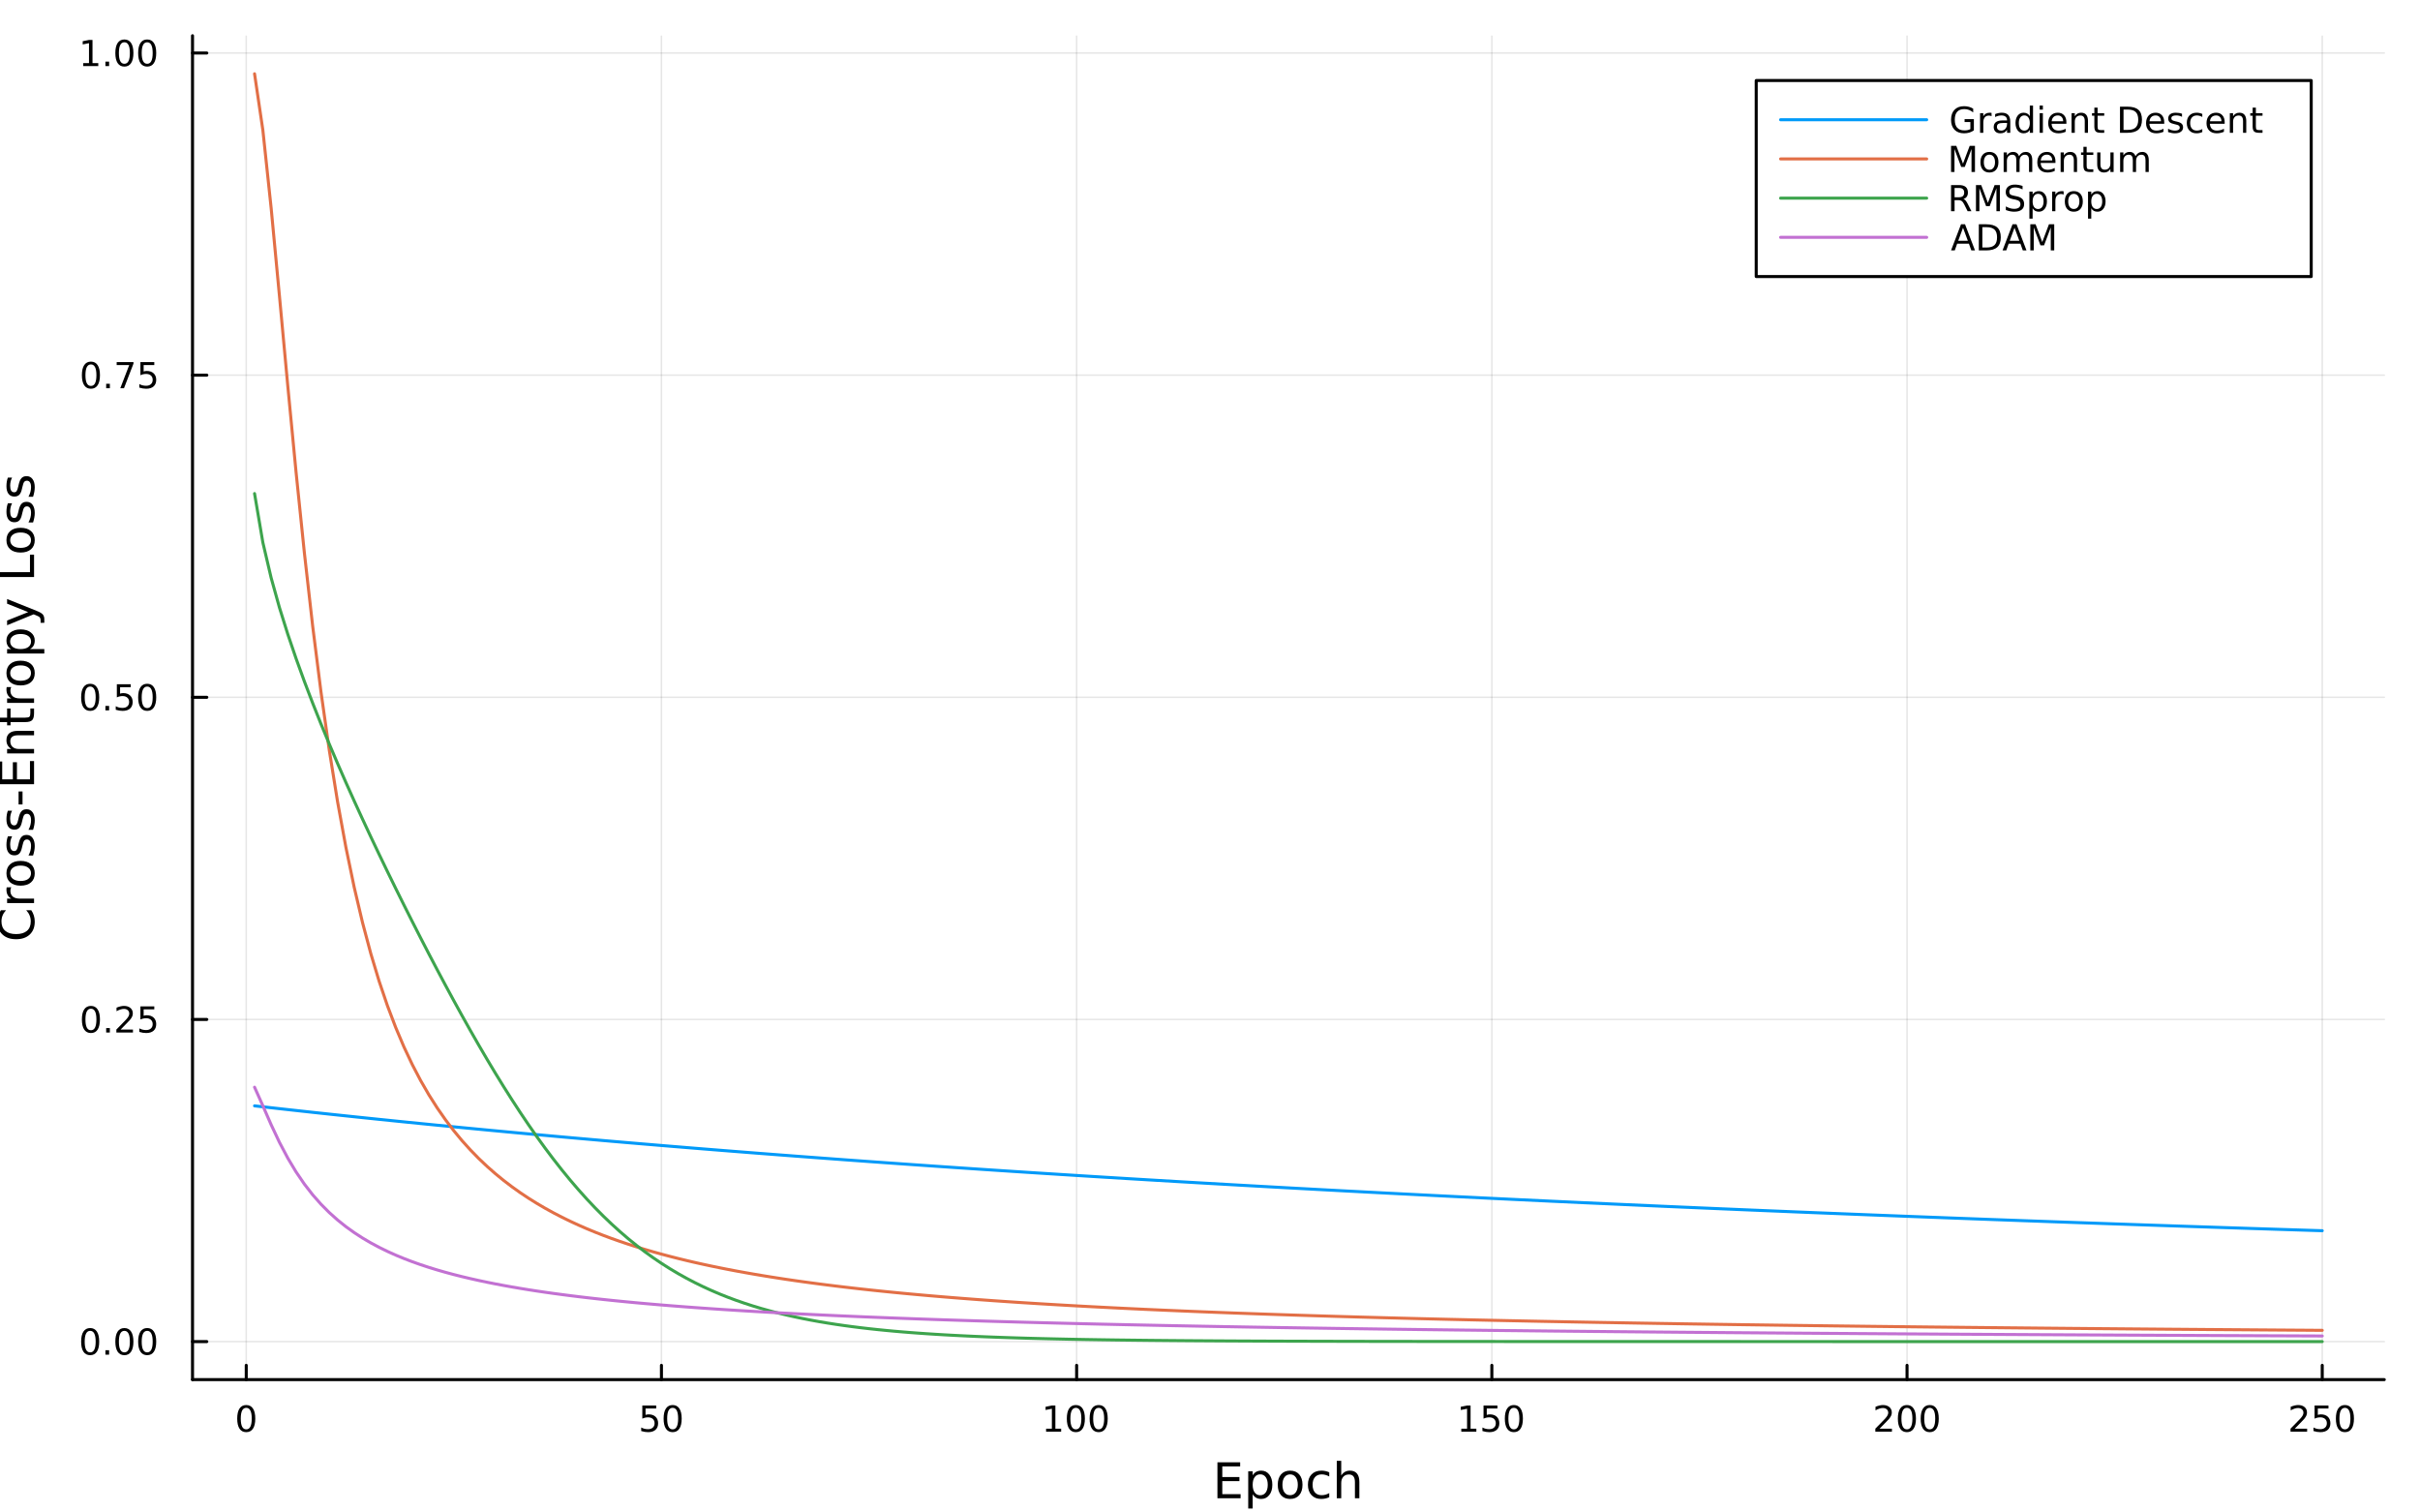 <?xml version="1.0" encoding="utf-8"?>
<svg xmlns="http://www.w3.org/2000/svg" xmlns:xlink="http://www.w3.org/1999/xlink" width="800" height="500" viewBox="0 0 3200 2000">
<rect x="0" y="0" width="3200" height="2000" fill="#333333" stroke="none"/>
<defs>
  <clipPath id="clip200">
    <rect x="0" y="0" width="3200" height="2000"/>
  </clipPath>
</defs>
<path clip-path="url(#clip200)" d="
M0 2000 L3200 2000 L3200 0 L0 0  Z
  " fill="#ffffff" fill-rule="evenodd" fill-opacity="1"/>
<defs>
  <clipPath id="clip201">
    <rect x="640" y="0" width="2241" height="2000"/>
  </clipPath>
</defs>
<path clip-path="url(#clip200)" d="
M254.572 1824.31 L3152.76 1824.31 L3152.76 47.244 L254.572 47.244  Z
  " fill="#ffffff" fill-rule="evenodd" fill-opacity="1"/>
<defs>
  <clipPath id="clip202">
    <rect x="254" y="47" width="2899" height="1778"/>
  </clipPath>
</defs>
<polyline clip-path="url(#clip202)" style="stroke:#000000; stroke-linecap:round; stroke-linejoin:round; stroke-width:2; stroke-opacity:0.1; fill:none" points="
  325.616,1824.31 325.616,47.244 
  "/>
<polyline clip-path="url(#clip202)" style="stroke:#000000; stroke-linecap:round; stroke-linejoin:round; stroke-width:2; stroke-opacity:0.1; fill:none" points="
  874.639,1824.31 874.639,47.244 
  "/>
<polyline clip-path="url(#clip202)" style="stroke:#000000; stroke-linecap:round; stroke-linejoin:round; stroke-width:2; stroke-opacity:0.1; fill:none" points="
  1423.66,1824.31 1423.66,47.244 
  "/>
<polyline clip-path="url(#clip202)" style="stroke:#000000; stroke-linecap:round; stroke-linejoin:round; stroke-width:2; stroke-opacity:0.1; fill:none" points="
  1972.69,1824.31 1972.69,47.244 
  "/>
<polyline clip-path="url(#clip202)" style="stroke:#000000; stroke-linecap:round; stroke-linejoin:round; stroke-width:2; stroke-opacity:0.1; fill:none" points="
  2521.71,1824.31 2521.71,47.244 
  "/>
<polyline clip-path="url(#clip202)" style="stroke:#000000; stroke-linecap:round; stroke-linejoin:round; stroke-width:2; stroke-opacity:0.1; fill:none" points="
  3070.73,1824.31 3070.73,47.244 
  "/>
<polyline clip-path="url(#clip200)" style="stroke:#000000; stroke-linecap:round; stroke-linejoin:round; stroke-width:4; stroke-opacity:1; fill:none" points="
  254.572,1824.31 3152.76,1824.31 
  "/>
<polyline clip-path="url(#clip200)" style="stroke:#000000; stroke-linecap:round; stroke-linejoin:round; stroke-width:4; stroke-opacity:1; fill:none" points="
  325.616,1824.31 325.616,1805.41 
  "/>
<polyline clip-path="url(#clip200)" style="stroke:#000000; stroke-linecap:round; stroke-linejoin:round; stroke-width:4; stroke-opacity:1; fill:none" points="
  874.639,1824.31 874.639,1805.41 
  "/>
<polyline clip-path="url(#clip200)" style="stroke:#000000; stroke-linecap:round; stroke-linejoin:round; stroke-width:4; stroke-opacity:1; fill:none" points="
  1423.66,1824.31 1423.66,1805.41 
  "/>
<polyline clip-path="url(#clip200)" style="stroke:#000000; stroke-linecap:round; stroke-linejoin:round; stroke-width:4; stroke-opacity:1; fill:none" points="
  1972.69,1824.31 1972.69,1805.41 
  "/>
<polyline clip-path="url(#clip200)" style="stroke:#000000; stroke-linecap:round; stroke-linejoin:round; stroke-width:4; stroke-opacity:1; fill:none" points="
  2521.71,1824.31 2521.71,1805.41 
  "/>
<polyline clip-path="url(#clip200)" style="stroke:#000000; stroke-linecap:round; stroke-linejoin:round; stroke-width:4; stroke-opacity:1; fill:none" points="
  3070.73,1824.31 3070.73,1805.41 
  "/>
<path clip-path="url(#clip200)" d="M325.616 1861.63 Q322.005 1861.63 320.176 1865.19 Q318.37 1868.73 318.37 1875.86 Q318.37 1882.97 320.176 1886.54 Q322.005 1890.08 325.616 1890.08 Q329.25 1890.08 331.055 1886.54 Q332.884 1882.97 332.884 1875.86 Q332.884 1868.73 331.055 1865.19 Q329.25 1861.63 325.616 1861.63 M325.616 1857.92 Q331.426 1857.92 334.481 1862.53 Q337.56 1867.11 337.56 1875.86 Q337.56 1884.59 334.481 1889.2 Q331.426 1893.78 325.616 1893.78 Q319.805 1893.78 316.727 1889.2 Q313.671 1884.59 313.671 1875.86 Q313.671 1867.11 316.727 1862.53 Q319.805 1857.92 325.616 1857.92 Z" fill="#000000" fill-rule="evenodd" fill-opacity="1" /><path clip-path="url(#clip200)" d="M849.338 1858.55 L867.694 1858.55 L867.694 1862.49 L853.62 1862.49 L853.62 1870.96 Q854.639 1870.61 855.657 1870.45 Q856.676 1870.26 857.695 1870.26 Q863.482 1870.26 866.861 1873.43 Q870.241 1876.61 870.241 1882.02 Q870.241 1887.6 866.769 1890.7 Q863.296 1893.78 856.977 1893.78 Q854.801 1893.78 852.533 1893.41 Q850.287 1893.04 847.88 1892.3 L847.88 1887.6 Q849.963 1888.73 852.185 1889.29 Q854.408 1889.85 856.884 1889.85 Q860.889 1889.85 863.227 1887.74 Q865.565 1885.63 865.565 1882.02 Q865.565 1878.41 863.227 1876.3 Q860.889 1874.2 856.884 1874.2 Q855.009 1874.2 853.134 1874.61 Q851.283 1875.03 849.338 1875.91 L849.338 1858.55 Z" fill="#000000" fill-rule="evenodd" fill-opacity="1" /><path clip-path="url(#clip200)" d="M889.454 1861.63 Q885.843 1861.63 884.014 1865.19 Q882.208 1868.73 882.208 1875.86 Q882.208 1882.97 884.014 1886.54 Q885.843 1890.08 889.454 1890.08 Q893.088 1890.08 894.893 1886.54 Q896.722 1882.97 896.722 1875.86 Q896.722 1868.73 894.893 1865.19 Q893.088 1861.63 889.454 1861.63 M889.454 1857.92 Q895.264 1857.92 898.319 1862.53 Q901.398 1867.11 901.398 1875.86 Q901.398 1884.59 898.319 1889.2 Q895.264 1893.78 889.454 1893.78 Q883.643 1893.78 880.565 1889.2 Q877.509 1884.59 877.509 1875.86 Q877.509 1867.11 880.565 1862.53 Q883.643 1857.92 889.454 1857.92 Z" fill="#000000" fill-rule="evenodd" fill-opacity="1" /><path clip-path="url(#clip200)" d="M1383.27 1889.17 L1390.91 1889.17 L1390.91 1862.81 L1382.6 1864.48 L1382.6 1860.22 L1390.86 1858.55 L1395.54 1858.55 L1395.54 1889.17 L1403.18 1889.17 L1403.18 1893.11 L1383.27 1893.11 L1383.27 1889.17 Z" fill="#000000" fill-rule="evenodd" fill-opacity="1" /><path clip-path="url(#clip200)" d="M1422.62 1861.63 Q1419.01 1861.63 1417.18 1865.19 Q1415.38 1868.73 1415.38 1875.86 Q1415.38 1882.97 1417.18 1886.54 Q1419.01 1890.08 1422.62 1890.08 Q1426.25 1890.08 1428.06 1886.54 Q1429.89 1882.97 1429.89 1875.86 Q1429.89 1868.73 1428.06 1865.19 Q1426.25 1861.63 1422.62 1861.63 M1422.62 1857.92 Q1428.43 1857.92 1431.49 1862.53 Q1434.56 1867.11 1434.56 1875.86 Q1434.56 1884.59 1431.49 1889.2 Q1428.43 1893.78 1422.62 1893.78 Q1416.81 1893.78 1413.73 1889.2 Q1410.68 1884.59 1410.68 1875.86 Q1410.68 1867.11 1413.73 1862.53 Q1416.81 1857.92 1422.62 1857.92 Z" fill="#000000" fill-rule="evenodd" fill-opacity="1" /><path clip-path="url(#clip200)" d="M1452.78 1861.63 Q1449.17 1861.63 1447.34 1865.19 Q1445.54 1868.73 1445.54 1875.86 Q1445.54 1882.97 1447.34 1886.54 Q1449.17 1890.08 1452.78 1890.08 Q1456.42 1890.08 1458.22 1886.54 Q1460.05 1882.97 1460.05 1875.86 Q1460.05 1868.73 1458.22 1865.19 Q1456.42 1861.63 1452.78 1861.63 M1452.78 1857.92 Q1458.59 1857.92 1461.65 1862.53 Q1464.73 1867.11 1464.73 1875.86 Q1464.73 1884.59 1461.65 1889.2 Q1458.59 1893.78 1452.78 1893.78 Q1446.97 1893.78 1443.89 1889.2 Q1440.84 1884.59 1440.84 1875.86 Q1440.84 1867.11 1443.89 1862.53 Q1446.97 1857.92 1452.78 1857.92 Z" fill="#000000" fill-rule="evenodd" fill-opacity="1" /><path clip-path="url(#clip200)" d="M1932.29 1889.17 L1939.93 1889.17 L1939.93 1862.81 L1931.62 1864.48 L1931.62 1860.22 L1939.88 1858.55 L1944.56 1858.55 L1944.56 1889.17 L1952.2 1889.17 L1952.2 1893.11 L1932.29 1893.11 L1932.29 1889.17 Z" fill="#000000" fill-rule="evenodd" fill-opacity="1" /><path clip-path="url(#clip200)" d="M1961.69 1858.55 L1980.05 1858.55 L1980.05 1862.49 L1965.97 1862.49 L1965.97 1870.96 Q1966.99 1870.61 1968.01 1870.45 Q1969.03 1870.26 1970.05 1870.26 Q1975.83 1870.26 1979.21 1873.43 Q1982.59 1876.61 1982.59 1882.02 Q1982.59 1887.6 1979.12 1890.7 Q1975.65 1893.78 1969.33 1893.78 Q1967.15 1893.78 1964.88 1893.41 Q1962.64 1893.04 1960.23 1892.3 L1960.23 1887.6 Q1962.32 1888.73 1964.54 1889.29 Q1966.76 1889.85 1969.24 1889.85 Q1973.24 1889.85 1975.58 1887.74 Q1977.92 1885.63 1977.92 1882.02 Q1977.92 1878.41 1975.58 1876.3 Q1973.24 1874.2 1969.24 1874.2 Q1967.36 1874.2 1965.49 1874.61 Q1963.63 1875.03 1961.69 1875.91 L1961.69 1858.55 Z" fill="#000000" fill-rule="evenodd" fill-opacity="1" /><path clip-path="url(#clip200)" d="M2001.81 1861.63 Q1998.19 1861.63 1996.37 1865.19 Q1994.56 1868.73 1994.56 1875.86 Q1994.56 1882.97 1996.37 1886.54 Q1998.19 1890.08 2001.81 1890.08 Q2005.44 1890.08 2007.25 1886.54 Q2009.07 1882.97 2009.07 1875.86 Q2009.07 1868.73 2007.25 1865.19 Q2005.44 1861.63 2001.81 1861.63 M2001.81 1857.92 Q2007.62 1857.92 2010.67 1862.53 Q2013.75 1867.11 2013.75 1875.86 Q2013.75 1884.59 2010.67 1889.2 Q2007.62 1893.78 2001.81 1893.78 Q1996 1893.78 1992.92 1889.2 Q1989.86 1884.59 1989.86 1875.86 Q1989.86 1867.11 1992.92 1862.53 Q1996 1857.92 2001.81 1857.92 Z" fill="#000000" fill-rule="evenodd" fill-opacity="1" /><path clip-path="url(#clip200)" d="M2485.4 1889.17 L2501.72 1889.17 L2501.72 1893.11 L2479.78 1893.11 L2479.78 1889.17 Q2482.44 1886.42 2487.02 1881.79 Q2491.63 1877.14 2492.81 1875.8 Q2495.05 1873.27 2495.93 1871.54 Q2496.84 1869.78 2496.84 1868.09 Q2496.84 1865.33 2494.89 1863.6 Q2492.97 1861.86 2489.87 1861.86 Q2487.67 1861.86 2485.22 1862.62 Q2482.79 1863.39 2480.01 1864.94 L2480.01 1860.22 Q2482.83 1859.08 2485.29 1858.5 Q2487.74 1857.92 2489.78 1857.92 Q2495.15 1857.92 2498.34 1860.61 Q2501.54 1863.3 2501.54 1867.79 Q2501.54 1869.92 2500.72 1871.84 Q2499.94 1873.73 2497.83 1876.33 Q2497.25 1877 2494.15 1880.22 Q2491.05 1883.41 2485.4 1889.17 Z" fill="#000000" fill-rule="evenodd" fill-opacity="1" /><path clip-path="url(#clip200)" d="M2521.53 1861.63 Q2517.92 1861.63 2516.1 1865.19 Q2514.29 1868.73 2514.29 1875.86 Q2514.29 1882.97 2516.1 1886.54 Q2517.92 1890.08 2521.53 1890.08 Q2525.17 1890.08 2526.97 1886.54 Q2528.8 1882.97 2528.8 1875.86 Q2528.8 1868.73 2526.97 1865.19 Q2525.17 1861.63 2521.53 1861.63 M2521.53 1857.92 Q2527.35 1857.92 2530.4 1862.53 Q2533.48 1867.11 2533.48 1875.86 Q2533.48 1884.59 2530.4 1889.2 Q2527.35 1893.78 2521.53 1893.78 Q2515.72 1893.78 2512.65 1889.2 Q2509.59 1884.59 2509.59 1875.86 Q2509.59 1867.11 2512.65 1862.53 Q2515.72 1857.92 2521.53 1857.92 Z" fill="#000000" fill-rule="evenodd" fill-opacity="1" /><path clip-path="url(#clip200)" d="M2551.7 1861.63 Q2548.09 1861.63 2546.26 1865.19 Q2544.45 1868.73 2544.45 1875.86 Q2544.45 1882.97 2546.26 1886.54 Q2548.09 1890.08 2551.7 1890.08 Q2555.33 1890.08 2557.14 1886.54 Q2558.97 1882.97 2558.97 1875.86 Q2558.97 1868.73 2557.14 1865.19 Q2555.33 1861.63 2551.7 1861.63 M2551.7 1857.92 Q2557.51 1857.92 2560.56 1862.53 Q2563.64 1867.11 2563.64 1875.86 Q2563.64 1884.59 2560.56 1889.2 Q2557.51 1893.78 2551.7 1893.78 Q2545.89 1893.78 2542.81 1889.2 Q2539.75 1884.59 2539.75 1875.86 Q2539.75 1867.11 2542.81 1862.53 Q2545.89 1857.92 2551.7 1857.92 Z" fill="#000000" fill-rule="evenodd" fill-opacity="1" /><path clip-path="url(#clip200)" d="M3034.42 1889.17 L3050.74 1889.17 L3050.74 1893.11 L3028.8 1893.11 L3028.8 1889.17 Q3031.46 1886.42 3036.04 1881.79 Q3040.65 1877.14 3041.83 1875.8 Q3044.08 1873.27 3044.96 1871.54 Q3045.86 1869.78 3045.86 1868.09 Q3045.86 1865.33 3043.91 1863.6 Q3041.99 1861.86 3038.89 1861.86 Q3036.69 1861.86 3034.24 1862.62 Q3031.81 1863.39 3029.03 1864.94 L3029.03 1860.22 Q3031.85 1859.08 3034.31 1858.5 Q3036.76 1857.92 3038.8 1857.92 Q3044.17 1857.92 3047.36 1860.61 Q3050.56 1863.3 3050.56 1867.79 Q3050.56 1869.92 3049.75 1871.84 Q3048.96 1873.73 3046.85 1876.33 Q3046.28 1877 3043.17 1880.22 Q3040.07 1883.41 3034.42 1889.17 Z" fill="#000000" fill-rule="evenodd" fill-opacity="1" /><path clip-path="url(#clip200)" d="M3060.6 1858.55 L3078.96 1858.55 L3078.96 1862.49 L3064.89 1862.49 L3064.89 1870.96 Q3065.91 1870.61 3066.92 1870.45 Q3067.94 1870.26 3068.96 1870.26 Q3074.75 1870.26 3078.13 1873.43 Q3081.51 1876.61 3081.51 1882.02 Q3081.51 1887.6 3078.04 1890.7 Q3074.56 1893.78 3068.24 1893.78 Q3066.07 1893.78 3063.8 1893.41 Q3061.55 1893.04 3059.15 1892.3 L3059.15 1887.6 Q3061.23 1888.73 3063.45 1889.29 Q3065.67 1889.85 3068.15 1889.85 Q3072.16 1889.85 3074.49 1887.74 Q3076.83 1885.63 3076.83 1882.02 Q3076.83 1878.41 3074.49 1876.3 Q3072.16 1874.2 3068.15 1874.2 Q3066.28 1874.2 3064.4 1874.61 Q3062.55 1875.03 3060.6 1875.91 L3060.6 1858.55 Z" fill="#000000" fill-rule="evenodd" fill-opacity="1" /><path clip-path="url(#clip200)" d="M3100.72 1861.63 Q3097.11 1861.63 3095.28 1865.19 Q3093.47 1868.73 3093.47 1875.86 Q3093.47 1882.97 3095.28 1886.54 Q3097.11 1890.08 3100.72 1890.08 Q3104.35 1890.08 3106.16 1886.54 Q3107.99 1882.97 3107.99 1875.86 Q3107.99 1868.73 3106.16 1865.19 Q3104.35 1861.63 3100.72 1861.63 M3100.72 1857.92 Q3106.53 1857.92 3109.59 1862.53 Q3112.66 1867.11 3112.66 1875.86 Q3112.66 1884.59 3109.59 1889.2 Q3106.53 1893.78 3100.72 1893.78 Q3094.91 1893.78 3091.83 1889.2 Q3088.78 1884.59 3088.78 1875.86 Q3088.78 1867.11 3091.83 1862.53 Q3094.91 1857.92 3100.72 1857.92 Z" fill="#000000" fill-rule="evenodd" fill-opacity="1" /><path clip-path="url(#clip200)" d="M1609.83 1933.65 L1639.88 1933.65 L1639.88 1939.06 L1616.26 1939.06 L1616.26 1953.13 L1638.89 1953.13 L1638.89 1958.54 L1616.26 1958.54 L1616.26 1975.76 L1640.45 1975.76 L1640.45 1981.17 L1609.83 1981.17 L1609.83 1933.65 Z" fill="#000000" fill-rule="evenodd" fill-opacity="1" /><path clip-path="url(#clip200)" d="M1656.43 1975.83 L1656.43 1994.73 L1650.54 1994.73 L1650.54 1945.53 L1656.43 1945.53 L1656.43 1950.94 Q1658.28 1947.75 1661.08 1946.23 Q1663.91 1944.67 1667.83 1944.67 Q1674.32 1944.67 1678.36 1949.82 Q1682.43 1954.98 1682.43 1963.38 Q1682.43 1971.78 1678.36 1976.94 Q1674.32 1982.1 1667.83 1982.1 Q1663.91 1982.1 1661.08 1980.57 Q1658.28 1979.01 1656.43 1975.83 M1676.36 1963.38 Q1676.36 1956.92 1673.68 1953.26 Q1671.04 1949.57 1666.39 1949.57 Q1661.75 1949.57 1659.07 1953.26 Q1656.43 1956.92 1656.43 1963.38 Q1656.43 1969.84 1659.07 1973.53 Q1661.75 1977.2 1666.39 1977.2 Q1671.04 1977.2 1673.68 1973.53 Q1676.36 1969.84 1676.36 1963.38 Z" fill="#000000" fill-rule="evenodd" fill-opacity="1" /><path clip-path="url(#clip200)" d="M1705.96 1949.63 Q1701.25 1949.63 1698.51 1953.32 Q1695.77 1956.98 1695.77 1963.38 Q1695.77 1969.78 1698.48 1973.47 Q1701.21 1977.13 1705.96 1977.13 Q1710.63 1977.13 1713.37 1973.44 Q1716.11 1969.75 1716.11 1963.38 Q1716.11 1957.05 1713.37 1953.36 Q1710.63 1949.63 1705.96 1949.63 M1705.96 1944.67 Q1713.59 1944.67 1717.95 1949.63 Q1722.32 1954.6 1722.32 1963.38 Q1722.32 1972.13 1717.95 1977.13 Q1713.59 1982.1 1705.96 1982.1 Q1698.28 1982.1 1693.92 1977.13 Q1689.6 1972.13 1689.6 1963.38 Q1689.6 1954.6 1693.92 1949.63 Q1698.28 1944.67 1705.96 1944.67 Z" fill="#000000" fill-rule="evenodd" fill-opacity="1" /><path clip-path="url(#clip200)" d="M1757.68 1946.89 L1757.68 1952.37 Q1755.19 1951 1752.68 1950.33 Q1750.2 1949.63 1747.65 1949.63 Q1741.95 1949.63 1738.8 1953.26 Q1735.65 1956.86 1735.65 1963.38 Q1735.65 1969.91 1738.8 1973.53 Q1741.95 1977.13 1747.65 1977.13 Q1750.2 1977.13 1752.68 1976.46 Q1755.19 1975.76 1757.68 1974.39 L1757.68 1979.81 Q1755.23 1980.95 1752.58 1981.52 Q1749.97 1982.1 1747.01 1982.1 Q1738.96 1982.1 1734.22 1977.04 Q1729.48 1971.98 1729.48 1963.38 Q1729.48 1954.66 1734.25 1949.66 Q1739.06 1944.67 1747.4 1944.67 Q1750.1 1944.67 1752.68 1945.24 Q1755.26 1945.78 1757.68 1946.89 Z" fill="#000000" fill-rule="evenodd" fill-opacity="1" /><path clip-path="url(#clip200)" d="M1797.49 1959.66 L1797.49 1981.17 L1791.64 1981.17 L1791.64 1959.85 Q1791.64 1954.79 1789.66 1952.27 Q1787.69 1949.76 1783.74 1949.76 Q1779 1949.76 1776.26 1952.78 Q1773.53 1955.81 1773.53 1961.03 L1773.53 1981.17 L1767.64 1981.17 L1767.64 1931.65 L1773.53 1931.65 L1773.53 1951.06 Q1775.63 1947.85 1778.46 1946.26 Q1781.33 1944.67 1785.05 1944.67 Q1791.19 1944.67 1794.34 1948.49 Q1797.49 1952.27 1797.49 1959.66 Z" fill="#000000" fill-rule="evenodd" fill-opacity="1" /><polyline clip-path="url(#clip202)" style="stroke:#000000; stroke-linecap:round; stroke-linejoin:round; stroke-width:2; stroke-opacity:0.1; fill:none" points="
  254.572,1774.03 3152.76,1774.03 
  "/>
<polyline clip-path="url(#clip202)" style="stroke:#000000; stroke-linecap:round; stroke-linejoin:round; stroke-width:2; stroke-opacity:0.1; fill:none" points="
  254.572,1348.05 3152.76,1348.05 
  "/>
<polyline clip-path="url(#clip202)" style="stroke:#000000; stroke-linecap:round; stroke-linejoin:round; stroke-width:2; stroke-opacity:0.1; fill:none" points="
  254.572,922.069 3152.76,922.069 
  "/>
<polyline clip-path="url(#clip202)" style="stroke:#000000; stroke-linecap:round; stroke-linejoin:round; stroke-width:2; stroke-opacity:0.1; fill:none" points="
  254.572,496.087 3152.76,496.087 
  "/>
<polyline clip-path="url(#clip202)" style="stroke:#000000; stroke-linecap:round; stroke-linejoin:round; stroke-width:2; stroke-opacity:0.1; fill:none" points="
  254.572,70.104 3152.76,70.104 
  "/>
<polyline clip-path="url(#clip200)" style="stroke:#000000; stroke-linecap:round; stroke-linejoin:round; stroke-width:4; stroke-opacity:1; fill:none" points="
  254.572,1824.31 254.572,47.244 
  "/>
<polyline clip-path="url(#clip200)" style="stroke:#000000; stroke-linecap:round; stroke-linejoin:round; stroke-width:4; stroke-opacity:1; fill:none" points="
  254.572,1774.03 273.47,1774.03 
  "/>
<polyline clip-path="url(#clip200)" style="stroke:#000000; stroke-linecap:round; stroke-linejoin:round; stroke-width:4; stroke-opacity:1; fill:none" points="
  254.572,1348.05 273.47,1348.05 
  "/>
<polyline clip-path="url(#clip200)" style="stroke:#000000; stroke-linecap:round; stroke-linejoin:round; stroke-width:4; stroke-opacity:1; fill:none" points="
  254.572,922.069 273.47,922.069 
  "/>
<polyline clip-path="url(#clip200)" style="stroke:#000000; stroke-linecap:round; stroke-linejoin:round; stroke-width:4; stroke-opacity:1; fill:none" points="
  254.572,496.087 273.47,496.087 
  "/>
<polyline clip-path="url(#clip200)" style="stroke:#000000; stroke-linecap:round; stroke-linejoin:round; stroke-width:4; stroke-opacity:1; fill:none" points="
  254.572,70.104 273.47,70.104 
  "/>
<path clip-path="url(#clip200)" d="M119.235 1759.83 Q115.623 1759.83 113.795 1763.4 Q111.989 1766.94 111.989 1774.07 Q111.989 1781.17 113.795 1784.74 Q115.623 1788.28 119.235 1788.28 Q122.869 1788.28 124.674 1784.74 Q126.503 1781.17 126.503 1774.07 Q126.503 1766.94 124.674 1763.4 Q122.869 1759.83 119.235 1759.83 M119.235 1756.13 Q125.045 1756.13 128.1 1760.74 Q131.179 1765.32 131.179 1774.07 Q131.179 1782.8 128.1 1787.4 Q125.045 1791.99 119.235 1791.99 Q113.424 1791.99 110.346 1787.4 Q107.29 1782.8 107.29 1774.07 Q107.29 1765.32 110.346 1760.74 Q113.424 1756.13 119.235 1756.13 Z" fill="#000000" fill-rule="evenodd" fill-opacity="1" /><path clip-path="url(#clip200)" d="M139.396 1785.43 L144.281 1785.43 L144.281 1791.31 L139.396 1791.31 L139.396 1785.43 Z" fill="#000000" fill-rule="evenodd" fill-opacity="1" /><path clip-path="url(#clip200)" d="M164.466 1759.83 Q160.855 1759.83 159.026 1763.4 Q157.22 1766.94 157.22 1774.07 Q157.22 1781.17 159.026 1784.74 Q160.855 1788.28 164.466 1788.28 Q168.1 1788.28 169.906 1784.74 Q171.734 1781.17 171.734 1774.07 Q171.734 1766.94 169.906 1763.4 Q168.1 1759.83 164.466 1759.83 M164.466 1756.13 Q170.276 1756.13 173.331 1760.74 Q176.41 1765.32 176.41 1774.07 Q176.41 1782.8 173.331 1787.4 Q170.276 1791.99 164.466 1791.99 Q158.656 1791.99 155.577 1787.4 Q152.521 1782.8 152.521 1774.07 Q152.521 1765.32 155.577 1760.74 Q158.656 1756.13 164.466 1756.13 Z" fill="#000000" fill-rule="evenodd" fill-opacity="1" /><path clip-path="url(#clip200)" d="M194.628 1759.83 Q191.017 1759.83 189.188 1763.4 Q187.382 1766.94 187.382 1774.07 Q187.382 1781.17 189.188 1784.74 Q191.017 1788.28 194.628 1788.28 Q198.262 1788.28 200.067 1784.74 Q201.896 1781.17 201.896 1774.07 Q201.896 1766.94 200.067 1763.4 Q198.262 1759.83 194.628 1759.83 M194.628 1756.13 Q200.438 1756.13 203.493 1760.74 Q206.572 1765.32 206.572 1774.07 Q206.572 1782.8 203.493 1787.4 Q200.438 1791.99 194.628 1791.99 Q188.817 1791.99 185.739 1787.4 Q182.683 1782.8 182.683 1774.07 Q182.683 1765.32 185.739 1760.74 Q188.817 1756.13 194.628 1756.13 Z" fill="#000000" fill-rule="evenodd" fill-opacity="1" /><path clip-path="url(#clip200)" d="M120.23 1333.85 Q116.619 1333.85 114.79 1337.41 Q112.985 1340.96 112.985 1348.09 Q112.985 1355.19 114.79 1358.76 Q116.619 1362.3 120.23 1362.3 Q123.864 1362.3 125.67 1358.76 Q127.498 1355.19 127.498 1348.09 Q127.498 1340.96 125.67 1337.41 Q123.864 1333.85 120.23 1333.85 M120.23 1330.15 Q126.04 1330.15 129.096 1334.75 Q132.174 1339.34 132.174 1348.09 Q132.174 1356.81 129.096 1361.42 Q126.04 1366 120.23 1366 Q114.42 1366 111.341 1361.42 Q108.286 1356.81 108.286 1348.09 Q108.286 1339.34 111.341 1334.75 Q114.42 1330.15 120.23 1330.15 Z" fill="#000000" fill-rule="evenodd" fill-opacity="1" /><path clip-path="url(#clip200)" d="M140.392 1359.45 L145.276 1359.45 L145.276 1365.33 L140.392 1365.33 L140.392 1359.45 Z" fill="#000000" fill-rule="evenodd" fill-opacity="1" /><path clip-path="url(#clip200)" d="M159.489 1361.4 L175.808 1361.4 L175.808 1365.33 L153.864 1365.33 L153.864 1361.4 Q156.526 1358.64 161.109 1354.01 Q165.716 1349.36 166.896 1348.02 Q169.142 1345.49 170.021 1343.76 Q170.924 1342 170.924 1340.31 Q170.924 1337.55 168.98 1335.82 Q167.058 1334.08 163.957 1334.08 Q161.757 1334.08 159.304 1334.85 Q156.873 1335.61 154.095 1337.16 L154.095 1332.44 Q156.92 1331.3 159.373 1330.73 Q161.827 1330.15 163.864 1330.15 Q169.234 1330.15 172.429 1332.83 Q175.623 1335.52 175.623 1340.01 Q175.623 1342.14 174.813 1344.06 Q174.026 1345.96 171.919 1348.55 Q171.341 1349.22 168.239 1352.44 Q165.137 1355.63 159.489 1361.4 Z" fill="#000000" fill-rule="evenodd" fill-opacity="1" /><path clip-path="url(#clip200)" d="M185.669 1330.77 L204.026 1330.77 L204.026 1334.71 L189.952 1334.71 L189.952 1343.18 Q190.97 1342.83 191.989 1342.67 Q193.007 1342.48 194.026 1342.48 Q199.813 1342.48 203.192 1345.66 Q206.572 1348.83 206.572 1354.24 Q206.572 1359.82 203.1 1362.92 Q199.628 1366 193.308 1366 Q191.132 1366 188.864 1365.63 Q186.618 1365.26 184.211 1364.52 L184.211 1359.82 Q186.294 1360.96 188.517 1361.51 Q190.739 1362.07 193.216 1362.07 Q197.22 1362.07 199.558 1359.96 Q201.896 1357.85 201.896 1354.24 Q201.896 1350.63 199.558 1348.53 Q197.22 1346.42 193.216 1346.42 Q191.341 1346.42 189.466 1346.84 Q187.614 1347.25 185.669 1348.13 L185.669 1330.77 Z" fill="#000000" fill-rule="evenodd" fill-opacity="1" /><path clip-path="url(#clip200)" d="M119.235 907.868 Q115.623 907.868 113.795 911.432 Q111.989 914.974 111.989 922.104 Q111.989 929.21 113.795 932.775 Q115.623 936.317 119.235 936.317 Q122.869 936.317 124.674 932.775 Q126.503 929.21 126.503 922.104 Q126.503 914.974 124.674 911.432 Q122.869 907.868 119.235 907.868 M119.235 904.164 Q125.045 904.164 128.1 908.77 Q131.179 913.354 131.179 922.104 Q131.179 930.831 128.1 935.437 Q125.045 940.02 119.235 940.02 Q113.424 940.02 110.346 935.437 Q107.29 930.831 107.29 922.104 Q107.29 913.354 110.346 908.77 Q113.424 904.164 119.235 904.164 Z" fill="#000000" fill-rule="evenodd" fill-opacity="1" /><path clip-path="url(#clip200)" d="M139.396 933.469 L144.281 933.469 L144.281 939.349 L139.396 939.349 L139.396 933.469 Z" fill="#000000" fill-rule="evenodd" fill-opacity="1" /><path clip-path="url(#clip200)" d="M154.512 904.789 L172.869 904.789 L172.869 908.724 L158.795 908.724 L158.795 917.196 Q159.813 916.849 160.832 916.687 Q161.85 916.502 162.869 916.502 Q168.656 916.502 172.035 919.673 Q175.415 922.844 175.415 928.261 Q175.415 933.84 171.943 936.942 Q168.47 940.02 162.151 940.02 Q159.975 940.02 157.707 939.65 Q155.461 939.28 153.054 938.539 L153.054 933.84 Q155.137 934.974 157.359 935.53 Q159.582 936.085 162.058 936.085 Q166.063 936.085 168.401 933.979 Q170.739 931.872 170.739 928.261 Q170.739 924.65 168.401 922.544 Q166.063 920.437 162.058 920.437 Q160.183 920.437 158.308 920.854 Q156.457 921.27 154.512 922.15 L154.512 904.789 Z" fill="#000000" fill-rule="evenodd" fill-opacity="1" /><path clip-path="url(#clip200)" d="M194.628 907.868 Q191.017 907.868 189.188 911.432 Q187.382 914.974 187.382 922.104 Q187.382 929.21 189.188 932.775 Q191.017 936.317 194.628 936.317 Q198.262 936.317 200.067 932.775 Q201.896 929.21 201.896 922.104 Q201.896 914.974 200.067 911.432 Q198.262 907.868 194.628 907.868 M194.628 904.164 Q200.438 904.164 203.493 908.77 Q206.572 913.354 206.572 922.104 Q206.572 930.831 203.493 935.437 Q200.438 940.02 194.628 940.02 Q188.817 940.02 185.739 935.437 Q182.683 930.831 182.683 922.104 Q182.683 913.354 185.739 908.77 Q188.817 904.164 194.628 904.164 Z" fill="#000000" fill-rule="evenodd" fill-opacity="1" /><path clip-path="url(#clip200)" d="M120.23 481.885 Q116.619 481.885 114.79 485.45 Q112.985 488.992 112.985 496.121 Q112.985 503.228 114.79 506.793 Q116.619 510.334 120.23 510.334 Q123.864 510.334 125.67 506.793 Q127.498 503.228 127.498 496.121 Q127.498 488.992 125.67 485.45 Q123.864 481.885 120.23 481.885 M120.23 478.182 Q126.04 478.182 129.096 482.788 Q132.174 487.371 132.174 496.121 Q132.174 504.848 129.096 509.455 Q126.04 514.038 120.23 514.038 Q114.42 514.038 111.341 509.455 Q108.286 504.848 108.286 496.121 Q108.286 487.371 111.341 482.788 Q114.42 478.182 120.23 478.182 Z" fill="#000000" fill-rule="evenodd" fill-opacity="1" /><path clip-path="url(#clip200)" d="M140.392 507.487 L145.276 507.487 L145.276 513.367 L140.392 513.367 L140.392 507.487 Z" fill="#000000" fill-rule="evenodd" fill-opacity="1" /><path clip-path="url(#clip200)" d="M154.281 478.807 L176.503 478.807 L176.503 480.797 L163.957 513.367 L159.072 513.367 L170.878 482.742 L154.281 482.742 L154.281 478.807 Z" fill="#000000" fill-rule="evenodd" fill-opacity="1" /><path clip-path="url(#clip200)" d="M185.669 478.807 L204.026 478.807 L204.026 482.742 L189.952 482.742 L189.952 491.214 Q190.97 490.867 191.989 490.705 Q193.007 490.519 194.026 490.519 Q199.813 490.519 203.192 493.691 Q206.572 496.862 206.572 502.279 Q206.572 507.857 203.1 510.959 Q199.628 514.038 193.308 514.038 Q191.132 514.038 188.864 513.667 Q186.618 513.297 184.211 512.556 L184.211 507.857 Q186.294 508.992 188.517 509.547 Q190.739 510.103 193.216 510.103 Q197.22 510.103 199.558 507.996 Q201.896 505.89 201.896 502.279 Q201.896 498.668 199.558 496.561 Q197.22 494.455 193.216 494.455 Q191.341 494.455 189.466 494.871 Q187.614 495.288 185.669 496.168 L185.669 478.807 Z" fill="#000000" fill-rule="evenodd" fill-opacity="1" /><path clip-path="url(#clip200)" d="M110.045 83.449 L117.684 83.449 L117.684 57.083 L109.373 58.75 L109.373 54.491 L117.637 52.824 L122.313 52.824 L122.313 83.449 L129.952 83.449 L129.952 87.384 L110.045 87.384 L110.045 83.449 Z" fill="#000000" fill-rule="evenodd" fill-opacity="1" /><path clip-path="url(#clip200)" d="M139.396 81.504 L144.281 81.504 L144.281 87.384 L139.396 87.384 L139.396 81.504 Z" fill="#000000" fill-rule="evenodd" fill-opacity="1" /><path clip-path="url(#clip200)" d="M164.466 55.903 Q160.855 55.903 159.026 59.468 Q157.22 63.009 157.22 70.139 Q157.22 77.245 159.026 80.81 Q160.855 84.352 164.466 84.352 Q168.1 84.352 169.906 80.81 Q171.734 77.245 171.734 70.139 Q171.734 63.009 169.906 59.468 Q168.1 55.903 164.466 55.903 M164.466 52.199 Q170.276 52.199 173.331 56.806 Q176.41 61.389 176.41 70.139 Q176.41 78.866 173.331 83.472 Q170.276 88.055 164.466 88.055 Q158.656 88.055 155.577 83.472 Q152.521 78.866 152.521 70.139 Q152.521 61.389 155.577 56.806 Q158.656 52.199 164.466 52.199 Z" fill="#000000" fill-rule="evenodd" fill-opacity="1" /><path clip-path="url(#clip200)" d="M194.628 55.903 Q191.017 55.903 189.188 59.468 Q187.382 63.009 187.382 70.139 Q187.382 77.245 189.188 80.81 Q191.017 84.352 194.628 84.352 Q198.262 84.352 200.067 80.81 Q201.896 77.245 201.896 70.139 Q201.896 63.009 200.067 59.468 Q198.262 55.903 194.628 55.903 M194.628 52.199 Q200.438 52.199 203.493 56.806 Q206.572 61.389 206.572 70.139 Q206.572 78.866 203.493 83.472 Q200.438 88.055 194.628 88.055 Q188.817 88.055 185.739 83.472 Q182.683 78.866 182.683 70.139 Q182.683 61.389 185.739 56.806 Q188.817 52.199 194.628 52.199 Z" fill="#000000" fill-rule="evenodd" fill-opacity="1" /><path clip-path="url(#clip200)" d="M1.174 1203.61 L7.954 1203.61 Q4.93 1206.86 3.434 1210.55 Q1.938 1214.21 1.938 1218.35 Q1.938 1226.5 6.935 1230.83 Q11.901 1235.16 21.322 1235.16 Q30.711 1235.16 35.708 1230.83 Q40.674 1226.5 40.674 1218.35 Q40.674 1214.21 39.178 1210.55 Q37.682 1206.86 34.658 1203.61 L41.374 1203.61 Q43.666 1206.99 44.811 1210.78 Q45.957 1214.53 45.957 1218.73 Q45.957 1229.52 39.369 1235.73 Q32.748 1241.94 21.322 1241.94 Q9.864 1241.94 3.275 1235.73 Q-3.345 1229.52 -3.345 1218.73 Q-3.345 1214.47 -2.199 1210.71 Q-1.085 1206.92 1.174 1203.61 Z" fill="#000000" fill-rule="evenodd" fill-opacity="1" /><path clip-path="url(#clip200)" d="M14.861 1173.28 Q14.288 1174.27 14.033 1175.45 Q13.747 1176.59 13.747 1177.99 Q13.747 1182.96 16.993 1185.63 Q20.208 1188.27 26.255 1188.27 L45.034 1188.27 L45.034 1194.16 L9.386 1194.16 L9.386 1188.27 L14.924 1188.27 Q11.678 1186.43 10.118 1183.47 Q8.527 1180.51 8.527 1176.27 Q8.527 1175.67 8.622 1174.94 Q8.686 1174.2 8.845 1173.31 L14.861 1173.28 Z" fill="#000000" fill-rule="evenodd" fill-opacity="1" /><path clip-path="url(#clip200)" d="M13.492 1154.76 Q13.492 1159.47 17.184 1162.21 Q20.845 1164.94 27.242 1164.94 Q33.639 1164.94 37.332 1162.24 Q40.992 1159.5 40.992 1154.76 Q40.992 1150.08 37.3 1147.34 Q33.608 1144.6 27.242 1144.6 Q20.908 1144.6 17.216 1147.34 Q13.492 1150.08 13.492 1154.76 M8.527 1154.76 Q8.527 1147.12 13.492 1142.76 Q18.457 1138.4 27.242 1138.4 Q35.995 1138.4 40.992 1142.76 Q45.957 1147.12 45.957 1154.76 Q45.957 1162.43 40.992 1166.79 Q35.995 1171.12 27.242 1171.12 Q18.457 1171.12 13.492 1166.79 Q8.527 1162.43 8.527 1154.76 Z" fill="#000000" fill-rule="evenodd" fill-opacity="1" /><path clip-path="url(#clip200)" d="M10.437 1105.96 L15.975 1105.96 Q14.702 1108.45 14.065 1111.12 Q13.428 1113.79 13.428 1116.66 Q13.428 1121.02 14.765 1123.22 Q16.102 1125.38 18.776 1125.38 Q20.813 1125.38 21.99 1123.82 Q23.136 1122.26 24.186 1117.55 L24.632 1115.54 Q25.969 1109.31 28.42 1106.7 Q30.839 1104.05 35.199 1104.05 Q40.164 1104.05 43.061 1108 Q45.957 1111.92 45.957 1118.79 Q45.957 1121.66 45.384 1124.77 Q44.843 1127.86 43.729 1131.3 L37.682 1131.3 Q39.369 1128.05 40.228 1124.9 Q41.056 1121.75 41.056 1118.66 Q41.056 1114.53 39.655 1112.3 Q38.223 1110.07 35.645 1110.07 Q33.258 1110.07 31.985 1111.69 Q30.711 1113.28 29.534 1118.73 L29.056 1120.76 Q27.91 1126.21 25.555 1128.63 Q23.168 1131.05 19.03 1131.05 Q14.001 1131.05 11.264 1127.48 Q8.527 1123.92 8.527 1117.36 Q8.527 1114.11 9.004 1111.25 Q9.482 1108.38 10.437 1105.96 Z" fill="#000000" fill-rule="evenodd" fill-opacity="1" /><path clip-path="url(#clip200)" d="M10.437 1072 L15.975 1072 Q14.702 1074.49 14.065 1077.16 Q13.428 1079.83 13.428 1082.7 Q13.428 1087.06 14.765 1089.25 Q16.102 1091.42 18.776 1091.42 Q20.813 1091.42 21.99 1089.86 Q23.136 1088.3 24.186 1083.59 L24.632 1081.58 Q25.969 1075.35 28.42 1072.74 Q30.839 1070.09 35.199 1070.09 Q40.164 1070.09 43.061 1074.04 Q45.957 1077.96 45.957 1084.83 Q45.957 1087.69 45.384 1090.81 Q44.843 1093.9 43.729 1097.34 L37.682 1097.34 Q39.369 1094.09 40.228 1090.94 Q41.056 1087.79 41.056 1084.7 Q41.056 1080.56 39.655 1078.34 Q38.223 1076.11 35.645 1076.11 Q33.258 1076.11 31.985 1077.73 Q30.711 1079.32 29.534 1084.77 L29.056 1086.8 Q27.91 1092.25 25.555 1094.67 Q23.168 1097.08 19.03 1097.08 Q14.001 1097.08 11.264 1093.52 Q8.527 1089.95 8.527 1083.4 Q8.527 1080.15 9.004 1077.29 Q9.482 1074.42 10.437 1072 Z" fill="#000000" fill-rule="evenodd" fill-opacity="1" /><path clip-path="url(#clip200)" d="M24.568 1063.73 L24.568 1046.57 L29.788 1046.57 L29.788 1063.73 L24.568 1063.73 Z" fill="#000000" fill-rule="evenodd" fill-opacity="1" /><path clip-path="url(#clip200)" d="M-2.486 1036.99 L-2.486 1006.95 L2.925 1006.95 L2.925 1030.56 L16.993 1030.56 L16.993 1007.93 L22.404 1007.93 L22.404 1030.56 L39.623 1030.56 L39.623 1006.37 L45.034 1006.37 L45.034 1036.99 L-2.486 1036.99 Z" fill="#000000" fill-rule="evenodd" fill-opacity="1" /><path clip-path="url(#clip200)" d="M23.518 966.428 L45.034 966.428 L45.034 972.284 L23.709 972.284 Q18.648 972.284 16.134 974.258 Q13.619 976.231 13.619 980.178 Q13.619 984.92 16.643 987.657 Q19.667 990.395 24.887 990.395 L45.034 990.395 L45.034 996.283 L9.386 996.283 L9.386 990.395 L14.924 990.395 Q11.71 988.294 10.118 985.461 Q8.527 982.597 8.527 978.873 Q8.527 972.73 12.346 969.579 Q16.134 966.428 23.518 966.428 Z" fill="#000000" fill-rule="evenodd" fill-opacity="1" /><path clip-path="url(#clip200)" d="M-0.735 948.954 L9.386 948.954 L9.386 936.891 L13.938 936.891 L13.938 948.954 L33.289 948.954 Q37.65 948.954 38.891 947.776 Q40.133 946.567 40.133 942.907 L40.133 936.891 L45.034 936.891 L45.034 942.907 Q45.034 949.686 42.52 952.264 Q39.973 954.842 33.289 954.842 L13.938 954.842 L13.938 959.139 L9.386 959.139 L9.386 954.842 L-0.735 954.842 L-0.735 948.954 Z" fill="#000000" fill-rule="evenodd" fill-opacity="1" /><path clip-path="url(#clip200)" d="M14.861 908.532 Q14.288 909.518 14.033 910.696 Q13.747 911.842 13.747 913.242 Q13.747 918.208 16.993 920.881 Q20.208 923.523 26.255 923.523 L45.034 923.523 L45.034 929.411 L9.386 929.411 L9.386 923.523 L14.924 923.523 Q11.678 921.677 10.118 918.717 Q8.527 915.757 8.527 911.524 Q8.527 910.919 8.622 910.187 Q8.686 909.455 8.845 908.564 L14.861 908.532 Z" fill="#000000" fill-rule="evenodd" fill-opacity="1" /><path clip-path="url(#clip200)" d="M13.492 890.008 Q13.492 894.718 17.184 897.455 Q20.845 900.193 27.242 900.193 Q33.639 900.193 37.332 897.487 Q40.992 894.75 40.992 890.008 Q40.992 885.329 37.3 882.591 Q33.608 879.854 27.242 879.854 Q20.908 879.854 17.216 882.591 Q13.492 885.329 13.492 890.008 M8.527 890.008 Q8.527 882.369 13.492 878.008 Q18.457 873.648 27.242 873.648 Q35.995 873.648 40.992 878.008 Q45.957 882.369 45.957 890.008 Q45.957 897.678 40.992 902.039 Q35.995 906.367 27.242 906.367 Q18.457 906.367 13.492 902.039 Q8.527 897.678 8.527 890.008 Z" fill="#000000" fill-rule="evenodd" fill-opacity="1" /><path clip-path="url(#clip200)" d="M39.687 858.274 L58.593 858.274 L58.593 864.163 L9.386 864.163 L9.386 858.274 L14.797 858.274 Q11.614 856.428 10.086 853.628 Q8.527 850.795 8.527 846.88 Q8.527 840.387 13.683 836.345 Q18.839 832.271 27.242 832.271 Q35.645 832.271 40.801 836.345 Q45.957 840.387 45.957 846.88 Q45.957 850.795 44.429 853.628 Q42.87 856.428 39.687 858.274 M27.242 838.35 Q20.781 838.35 17.12 841.023 Q13.428 843.665 13.428 848.312 Q13.428 852.959 17.12 855.633 Q20.781 858.274 27.242 858.274 Q33.703 858.274 37.395 855.633 Q41.056 852.959 41.056 848.312 Q41.056 843.665 37.395 841.023 Q33.703 838.35 27.242 838.35 Z" fill="#000000" fill-rule="evenodd" fill-opacity="1" /><path clip-path="url(#clip200)" d="M48.344 807.731 Q54.71 810.213 56.652 812.569 Q58.593 814.924 58.593 818.871 L58.593 823.55 L53.691 823.55 L53.691 820.112 Q53.691 817.693 52.546 816.356 Q51.4 815.02 47.135 813.396 L44.461 812.346 L9.386 826.764 L9.386 820.558 L37.268 809.418 L9.386 798.278 L9.386 792.071 L48.344 807.731 Z" fill="#000000" fill-rule="evenodd" fill-opacity="1" /><path clip-path="url(#clip200)" d="M-2.486 763.012 L-2.486 756.582 L39.623 756.582 L39.623 733.443 L45.034 733.443 L45.034 763.012 L-2.486 763.012 Z" fill="#000000" fill-rule="evenodd" fill-opacity="1" /><path clip-path="url(#clip200)" d="M13.492 714.282 Q13.492 718.993 17.184 721.73 Q20.845 724.467 27.242 724.467 Q33.639 724.467 37.332 721.762 Q40.992 719.025 40.992 714.282 Q40.992 709.603 37.3 706.866 Q33.608 704.129 27.242 704.129 Q20.908 704.129 17.216 706.866 Q13.492 709.603 13.492 714.282 M8.527 714.282 Q8.527 706.643 13.492 702.283 Q18.457 697.922 27.242 697.922 Q35.995 697.922 40.992 702.283 Q45.957 706.643 45.957 714.282 Q45.957 721.953 40.992 726.313 Q35.995 730.642 27.242 730.642 Q18.457 730.642 13.492 726.313 Q8.527 721.953 8.527 714.282 Z" fill="#000000" fill-rule="evenodd" fill-opacity="1" /><path clip-path="url(#clip200)" d="M10.437 665.489 L15.975 665.489 Q14.702 667.972 14.065 670.645 Q13.428 673.319 13.428 676.183 Q13.428 680.544 14.765 682.74 Q16.102 684.904 18.776 684.904 Q20.813 684.904 21.99 683.345 Q23.136 681.785 24.186 677.075 L24.632 675.069 Q25.969 668.831 28.42 666.221 Q30.839 663.579 35.199 663.579 Q40.164 663.579 43.061 667.526 Q45.957 671.441 45.957 678.316 Q45.957 681.181 45.384 684.3 Q44.843 687.387 43.729 690.825 L37.682 690.825 Q39.369 687.578 40.228 684.427 Q41.056 681.276 41.056 678.189 Q41.056 674.051 39.655 671.823 Q38.223 669.595 35.645 669.595 Q33.258 669.595 31.985 671.218 Q30.711 672.81 29.534 678.252 L29.056 680.289 Q27.91 685.732 25.555 688.151 Q23.168 690.57 19.03 690.57 Q14.001 690.57 11.264 687.005 Q8.527 683.44 8.527 676.884 Q8.527 673.637 9.004 670.773 Q9.482 667.908 10.437 665.489 Z" fill="#000000" fill-rule="evenodd" fill-opacity="1" /><path clip-path="url(#clip200)" d="M10.437 631.528 L15.975 631.528 Q14.702 634.011 14.065 636.684 Q13.428 639.358 13.428 642.222 Q13.428 646.583 14.765 648.779 Q16.102 650.943 18.776 650.943 Q20.813 650.943 21.99 649.384 Q23.136 647.824 24.186 643.114 L24.632 641.108 Q25.969 634.87 28.42 632.26 Q30.839 629.618 35.199 629.618 Q40.164 629.618 43.061 633.565 Q45.957 637.48 45.957 644.355 Q45.957 647.219 45.384 650.339 Q44.843 653.426 43.729 656.864 L37.682 656.864 Q39.369 653.617 40.228 650.466 Q41.056 647.315 41.056 644.228 Q41.056 640.09 39.655 637.862 Q38.223 635.634 35.645 635.634 Q33.258 635.634 31.985 637.257 Q30.711 638.849 29.534 644.291 L29.056 646.328 Q27.91 651.771 25.555 654.19 Q23.168 656.609 19.03 656.609 Q14.001 656.609 11.264 653.044 Q8.527 649.479 8.527 642.923 Q8.527 639.676 9.004 636.812 Q9.482 633.947 10.437 631.528 Z" fill="#000000" fill-rule="evenodd" fill-opacity="1" /><polyline clip-path="url(#clip202)" style="stroke:#009af9; stroke-linecap:round; stroke-linejoin:round; stroke-width:4; stroke-opacity:1; fill:none" points="
  336.596,1462.3 347.577,1463.54 358.557,1464.78 369.537,1466.01 380.518,1467.23 391.498,1468.44 402.479,1469.65 413.459,1470.85 424.44,1472.03 435.42,1473.22 
  446.401,1474.39 457.381,1475.55 468.362,1476.71 479.342,1477.86 490.323,1479 501.303,1480.14 512.284,1481.26 523.264,1482.38 534.244,1483.5 545.225,1484.6 
  556.205,1485.7 567.186,1486.79 578.166,1487.88 589.147,1488.95 600.127,1490.02 611.108,1491.09 622.088,1492.14 633.069,1493.19 644.049,1494.24 655.03,1495.27 
  666.01,1496.3 676.991,1497.33 687.971,1498.35 698.951,1499.36 709.932,1500.36 720.912,1501.36 731.893,1502.35 742.873,1503.34 753.854,1504.32 764.834,1505.29 
  775.815,1506.26 786.795,1507.22 797.776,1508.18 808.756,1509.13 819.737,1510.07 830.717,1511.01 841.697,1511.94 852.678,1512.87 863.658,1513.79 874.639,1514.71 
  885.619,1515.62 896.6,1516.52 907.58,1517.42 918.561,1518.32 929.541,1519.21 940.522,1520.09 951.502,1520.97 962.483,1521.84 973.463,1522.71 984.444,1523.57 
  995.424,1524.43 1006.4,1525.29 1017.38,1526.13 1028.37,1526.98 1039.35,1527.81 1050.33,1528.65 1061.31,1529.48 1072.29,1530.3 1083.27,1531.12 1094.25,1531.93 
  1105.23,1532.74 1116.21,1533.55 1127.19,1534.35 1138.17,1535.14 1149.15,1535.94 1160.13,1536.72 1171.11,1537.51 1182.09,1538.28 1193.07,1539.06 1204.05,1539.83 
  1215.03,1540.59 1226.01,1541.35 1236.99,1542.11 1247.97,1542.86 1258.96,1543.61 1269.94,1544.35 1280.92,1545.09 1291.9,1545.83 1302.88,1546.56 1313.86,1547.29 
  1324.84,1548.01 1335.82,1548.73 1346.8,1549.45 1357.78,1550.16 1368.76,1550.87 1379.74,1551.57 1390.72,1552.27 1401.7,1552.97 1412.68,1553.66 1423.66,1554.35 
  1434.64,1555.04 1445.62,1555.72 1456.6,1556.4 1467.58,1557.07 1478.56,1557.74 1489.54,1558.41 1500.53,1559.07 1511.51,1559.73 1522.49,1560.39 1533.47,1561.04 
  1544.45,1561.69 1555.43,1562.34 1566.41,1562.98 1577.39,1563.62 1588.37,1564.26 1599.35,1564.89 1610.33,1565.52 1621.31,1566.15 1632.29,1566.77 1643.27,1567.39 
  1654.25,1568.01 1665.23,1568.62 1676.21,1569.24 1687.19,1569.84 1698.17,1570.45 1709.15,1571.05 1720.13,1571.65 1731.12,1572.24 1742.1,1572.84 1753.08,1573.43 
  1764.06,1574.01 1775.04,1574.6 1786.02,1575.18 1797,1575.75 1807.98,1576.33 1818.96,1576.9 1829.94,1577.47 1840.92,1578.04 1851.9,1578.6 1862.88,1579.16 
  1873.86,1579.72 1884.84,1580.27 1895.82,1580.83 1906.8,1581.38 1917.78,1581.92 1928.76,1582.47 1939.74,1583.01 1950.72,1583.55 1961.7,1584.09 1972.69,1584.62 
  1983.67,1585.15 1994.65,1585.68 2005.63,1586.21 2016.61,1586.73 2027.59,1587.25 2038.57,1587.77 2049.55,1588.29 2060.53,1588.8 2071.51,1589.31 2082.49,1589.82 
  2093.47,1590.33 2104.45,1590.83 2115.43,1591.33 2126.41,1591.83 2137.39,1592.33 2148.37,1592.83 2159.35,1593.32 2170.33,1593.81 2181.31,1594.3 2192.29,1594.78 
  2203.28,1595.27 2214.26,1595.75 2225.24,1596.23 2236.22,1596.7 2247.2,1597.18 2258.18,1597.65 2269.16,1598.12 2280.14,1598.59 2291.12,1599.05 2302.1,1599.52 
  2313.08,1599.98 2324.06,1600.44 2335.04,1600.9 2346.02,1601.35 2357,1601.8 2367.98,1602.26 2378.96,1602.71 2389.94,1603.15 2400.92,1603.6 2411.9,1604.04 
  2422.88,1604.48 2433.86,1604.92 2444.85,1605.36 2455.83,1605.79 2466.81,1606.23 2477.79,1606.66 2488.77,1607.09 2499.75,1607.52 2510.73,1607.94 2521.71,1608.37 
  2532.69,1608.79 2543.67,1609.21 2554.65,1609.63 2565.63,1610.04 2576.61,1610.46 2587.59,1610.87 2598.57,1611.28 2609.55,1611.69 2620.53,1612.1 2631.51,1612.51 
  2642.49,1612.91 2653.47,1613.31 2664.45,1613.71 2675.44,1614.11 2686.42,1614.51 2697.4,1614.9 2708.38,1615.3 2719.36,1615.69 2730.34,1616.08 2741.32,1616.47 
  2752.3,1616.86 2763.28,1617.24 2774.26,1617.63 2785.24,1618.01 2796.22,1618.39 2807.2,1618.77 2818.18,1619.15 2829.16,1619.52 2840.14,1619.9 2851.12,1620.27 
  2862.1,1620.64 2873.08,1621.01 2884.06,1621.38 2895.04,1621.75 2906.02,1622.11 2917.01,1622.47 2927.99,1622.84 2938.97,1623.2 2949.95,1623.56 2960.93,1623.91 
  2971.91,1624.27 2982.89,1624.62 2993.87,1624.98 3004.85,1625.33 3015.83,1625.68 3026.81,1626.03 3037.79,1626.38 3048.77,1626.72 3059.75,1627.07 3070.73,1627.41 
  
  "/>
<polyline clip-path="url(#clip202)" style="stroke:#e26f46; stroke-linecap:round; stroke-linejoin:round; stroke-width:4; stroke-opacity:1; fill:none" points="
  336.596,97.538 347.577,171.981 358.557,275.275 369.537,391.494 380.518,510.066 391.498,624.453 402.479,730.988 413.459,827.957 424.44,914.902 435.42,992.117 
  446.401,1060.31 457.381,1120.37 468.362,1173.25 479.342,1219.84 490.323,1260.99 501.303,1297.43 512.284,1329.82 523.264,1358.71 534.244,1384.58 545.225,1407.83 
  556.205,1428.81 567.186,1447.82 578.166,1465.09 589.147,1480.85 600.127,1495.26 611.108,1508.5 622.088,1520.68 633.069,1531.93 644.049,1542.33 655.03,1551.99 
  666.01,1560.97 676.991,1569.33 687.971,1577.15 698.951,1584.45 709.932,1591.3 720.912,1597.73 731.893,1603.78 742.873,1609.48 753.854,1614.85 764.834,1619.92 
  775.815,1624.72 786.795,1629.26 797.776,1633.57 808.756,1637.66 819.737,1641.54 830.717,1645.24 841.697,1648.76 852.678,1652.11 863.658,1655.31 874.639,1658.37 
  885.619,1661.29 896.6,1664.08 907.58,1666.76 918.561,1669.32 929.541,1671.77 940.522,1674.13 951.502,1676.39 962.483,1678.57 973.463,1680.66 984.444,1682.67 
  995.424,1684.6 1006.4,1686.47 1017.38,1688.26 1028.37,1689.99 1039.35,1691.67 1050.33,1693.28 1061.31,1694.84 1072.29,1696.34 1083.27,1697.8 1094.25,1699.2 
  1105.23,1700.57 1116.21,1701.88 1127.19,1703.16 1138.17,1704.4 1149.15,1705.6 1160.13,1706.76 1171.11,1707.89 1182.09,1708.98 1193.07,1710.05 1204.05,1711.08 
  1215.03,1712.08 1226.01,1713.06 1236.99,1714 1247.97,1714.92 1258.96,1715.82 1269.94,1716.69 1280.92,1717.54 1291.9,1718.37 1302.88,1719.17 1313.86,1719.96 
  1324.84,1720.72 1335.82,1721.47 1346.8,1722.2 1357.78,1722.9 1368.76,1723.6 1379.74,1724.27 1390.72,1724.93 1401.7,1725.57 1412.68,1726.2 1423.66,1726.82 
  1434.64,1727.42 1445.62,1728 1456.6,1728.57 1467.58,1729.13 1478.56,1729.68 1489.54,1730.22 1500.53,1730.74 1511.51,1731.26 1522.49,1731.76 1533.47,1732.25 
  1544.45,1732.73 1555.43,1733.2 1566.41,1733.66 1577.39,1734.12 1588.37,1734.56 1599.35,1734.99 1610.33,1735.42 1621.31,1735.84 1632.29,1736.25 1643.27,1736.65 
  1654.25,1737.04 1665.23,1737.43 1676.21,1737.81 1687.19,1738.18 1698.17,1738.54 1709.15,1738.9 1720.13,1739.25 1731.12,1739.6 1742.1,1739.94 1753.08,1740.27 
  1764.06,1740.6 1775.04,1740.92 1786.02,1741.23 1797,1741.55 1807.98,1741.85 1818.96,1742.15 1829.94,1742.45 1840.92,1742.73 1851.9,1743.02 1862.88,1743.3 
  1873.86,1743.58 1884.84,1743.85 1895.82,1744.11 1906.8,1744.38 1917.78,1744.64 1928.76,1744.89 1939.74,1745.14 1950.72,1745.39 1961.7,1745.63 1972.69,1745.87 
  1983.67,1746.1 1994.65,1746.34 2005.63,1746.56 2016.61,1746.79 2027.59,1747.01 2038.57,1747.23 2049.55,1747.44 2060.53,1747.65 2071.51,1747.86 2082.49,1748.07 
  2093.47,1748.27 2104.45,1748.47 2115.43,1748.67 2126.41,1748.86 2137.39,1749.05 2148.37,1749.24 2159.35,1749.43 2170.33,1749.61 2181.31,1749.79 2192.29,1749.97 
  2203.28,1750.15 2214.26,1750.32 2225.24,1750.5 2236.22,1750.67 2247.2,1750.83 2258.18,1751 2269.16,1751.16 2280.14,1751.32 2291.12,1751.48 2302.1,1751.64 
  2313.08,1751.79 2324.06,1751.94 2335.04,1752.09 2346.02,1752.24 2357,1752.39 2367.98,1752.54 2378.96,1752.68 2389.94,1752.82 2400.92,1752.96 2411.9,1753.1 
  2422.88,1753.24 2433.86,1753.37 2444.85,1753.5 2455.83,1753.64 2466.81,1753.77 2477.79,1753.9 2488.77,1754.02 2499.75,1754.15 2510.73,1754.27 2521.71,1754.4 
  2532.69,1754.52 2543.67,1754.64 2554.65,1754.76 2565.63,1754.87 2576.61,1754.99 2587.59,1755.1 2598.57,1755.22 2609.55,1755.33 2620.53,1755.44 2631.51,1755.55 
  2642.49,1755.66 2653.47,1755.77 2664.45,1755.87 2675.44,1755.98 2686.42,1756.08 2697.4,1756.19 2708.38,1756.29 2719.36,1756.39 2730.34,1756.49 2741.32,1756.59 
  2752.3,1756.68 2763.28,1756.78 2774.26,1756.88 2785.24,1756.97 2796.22,1757.06 2807.2,1757.16 2818.18,1757.25 2829.16,1757.34 2840.14,1757.43 2851.12,1757.52 
  2862.1,1757.61 2873.08,1757.7 2884.06,1757.78 2895.04,1757.87 2906.02,1757.95 2917.01,1758.04 2927.99,1758.12 2938.97,1758.2 2949.95,1758.28 2960.93,1758.36 
  2971.91,1758.44 2982.89,1758.52 2993.87,1758.6 3004.85,1758.68 3015.83,1758.76 3026.81,1758.83 3037.79,1758.91 3048.77,1758.98 3059.75,1759.06 3070.73,1759.13 
  
  "/>
<polyline clip-path="url(#clip202)" style="stroke:#3da44d; stroke-linecap:round; stroke-linejoin:round; stroke-width:4; stroke-opacity:1; fill:none" points="
  336.596,652.643 347.577,717.317 358.557,764.147 369.537,803.472 380.518,838.529 391.498,870.787 402.479,901.04 413.459,929.774 424.44,957.307 435.42,983.861 
  446.401,1009.6 457.381,1034.65 468.362,1059.11 479.342,1083.06 490.323,1106.57 501.303,1129.67 512.284,1152.41 523.264,1174.83 534.244,1196.93 545.225,1218.74 
  556.205,1240.26 567.186,1261.49 578.166,1282.42 589.147,1303.04 600.127,1323.33 611.108,1343.28 622.088,1362.85 633.069,1382.03 644.049,1400.79 655.03,1419.1 
  666.01,1436.95 676.991,1454.29 687.971,1471.12 698.951,1487.42 709.932,1503.16 720.912,1518.33 731.893,1532.92 742.873,1546.92 753.854,1560.33 764.834,1573.15 
  775.815,1585.38 786.795,1597.03 797.776,1608.1 808.756,1618.6 819.737,1628.55 830.717,1637.96 841.697,1646.85 852.678,1655.23 863.658,1663.12 874.639,1670.54 
  885.619,1677.51 896.6,1684.06 907.58,1690.19 918.561,1695.93 929.541,1701.31 940.522,1706.33 951.502,1711.03 962.483,1715.41 973.463,1719.49 984.444,1723.3 
  995.424,1726.85 1006.4,1730.16 1017.38,1733.23 1028.37,1736.1 1039.35,1738.76 1050.33,1741.23 1061.31,1743.53 1072.29,1745.67 1083.27,1747.66 1094.25,1749.5 
  1105.23,1751.22 1116.21,1752.81 1127.19,1754.29 1138.17,1755.66 1149.15,1756.94 1160.13,1758.12 1171.11,1759.22 1182.09,1760.25 1193.07,1761.2 1204.05,1762.08 
  1215.03,1762.9 1226.01,1763.66 1236.99,1764.37 1247.97,1765.03 1258.96,1765.64 1269.94,1766.21 1280.92,1766.74 1291.9,1767.23 1302.88,1767.69 1313.86,1768.11 
  1324.84,1768.51 1335.82,1768.88 1346.8,1769.22 1357.78,1769.55 1368.76,1769.84 1379.74,1770.12 1390.72,1770.38 1401.7,1770.62 1412.68,1770.85 1423.66,1771.06 
  1434.64,1771.26 1445.62,1771.44 1456.6,1771.61 1467.58,1771.77 1478.56,1771.92 1489.54,1772.05 1500.53,1772.18 1511.51,1772.3 1522.49,1772.42 1533.47,1772.52 
  1544.45,1772.62 1555.43,1772.71 1566.41,1772.8 1577.39,1772.88 1588.37,1772.95 1599.35,1773.02 1610.33,1773.09 1621.31,1773.15 1632.29,1773.21 1643.27,1773.26 
  1654.25,1773.31 1665.23,1773.35 1676.21,1773.4 1687.19,1773.44 1698.17,1773.48 1709.15,1773.51 1720.13,1773.54 1731.12,1773.57 1742.1,1773.6 1753.08,1773.63 
  1764.06,1773.65 1775.04,1773.68 1786.02,1773.7 1797,1773.72 1807.98,1773.74 1818.96,1773.76 1829.94,1773.77 1840.92,1773.79 1851.9,1773.8 1862.88,1773.81 
  1873.86,1773.83 1884.84,1773.84 1895.82,1773.85 1906.8,1773.86 1917.78,1773.87 1928.76,1773.88 1939.74,1773.88 1950.72,1773.89 1961.7,1773.9 1972.69,1773.9 
  1983.67,1773.91 1994.65,1773.92 2005.63,1773.92 2016.61,1773.93 2027.59,1773.93 2038.57,1773.93 2049.55,1773.94 2060.53,1773.94 2071.51,1773.95 2082.49,1773.95 
  2093.47,1773.95 2104.45,1773.95 2115.43,1773.96 2126.41,1773.96 2137.39,1773.96 2148.37,1773.96 2159.35,1773.97 2170.33,1773.97 2181.31,1773.97 2192.29,1773.97 
  2203.28,1773.97 2214.26,1773.98 2225.24,1773.98 2236.22,1773.98 2247.2,1773.98 2258.18,1773.98 2269.16,1773.98 2280.14,1773.98 2291.12,1773.98 2302.1,1773.99 
  2313.08,1773.99 2324.06,1773.99 2335.04,1773.99 2346.02,1773.99 2357,1773.99 2367.98,1773.99 2378.96,1773.99 2389.94,1773.99 2400.92,1773.99 2411.9,1773.99 
  2422.88,1774 2433.86,1774 2444.85,1774 2455.83,1774 2466.81,1774 2477.79,1774 2488.77,1774 2499.75,1774 2510.73,1774 2521.71,1774 
  2532.69,1774 2543.67,1774 2554.65,1774 2565.63,1774 2576.61,1774 2587.59,1774 2598.57,1774 2609.55,1774 2620.53,1774 2631.51,1774.01 
  2642.49,1774.01 2653.47,1774.01 2664.45,1774.01 2675.44,1774.01 2686.42,1774.01 2697.4,1774.01 2708.38,1774.01 2719.36,1774.01 2730.34,1774.01 2741.32,1774.01 
  2752.3,1774.01 2763.28,1774.01 2774.26,1774.01 2785.24,1774.01 2796.22,1774.01 2807.2,1774.01 2818.18,1774.01 2829.16,1774.01 2840.14,1774.01 2851.12,1774.01 
  2862.1,1774.01 2873.08,1774.01 2884.06,1774.01 2895.04,1774.01 2906.02,1774.01 2917.01,1774.01 2927.99,1774.01 2938.97,1774.01 2949.95,1774.01 2960.93,1774.01 
  2971.91,1774.01 2982.89,1774.01 2993.87,1774.01 3004.85,1774.01 3015.83,1774.01 3026.81,1774.01 3037.79,1774.02 3048.77,1774.02 3059.75,1774.02 3070.73,1774.02 
  
  "/>
<polyline clip-path="url(#clip202)" style="stroke:#c271d2; stroke-linecap:round; stroke-linejoin:round; stroke-width:4; stroke-opacity:1; fill:none" points="
  336.596,1437.62 347.577,1462.16 358.557,1487.28 369.537,1510.56 380.518,1531.35 391.498,1549.68 402.479,1565.77 413.459,1579.91 424.44,1592.37 435.42,1603.41 
  446.401,1613.23 457.381,1622.02 468.362,1629.91 479.342,1637.03 490.323,1643.49 501.303,1649.37 512.284,1654.75 523.264,1659.68 534.244,1664.22 545.225,1668.42 
  556.205,1672.31 567.186,1675.93 578.166,1679.3 589.147,1682.45 600.127,1685.4 611.108,1688.17 622.088,1690.77 633.069,1693.23 644.049,1695.55 655.03,1697.74 
  666.01,1699.82 676.991,1701.8 687.971,1703.67 698.951,1705.46 709.932,1707.16 720.912,1708.78 731.893,1710.33 742.873,1711.81 753.854,1713.23 764.834,1714.59 
  775.815,1715.89 786.795,1717.14 797.776,1718.34 808.756,1719.5 819.737,1720.61 830.717,1721.68 841.697,1722.72 852.678,1723.71 863.658,1724.67 874.639,1725.6 
  885.619,1726.5 896.6,1727.36 907.58,1728.2 918.561,1729.01 929.541,1729.8 940.522,1730.56 951.502,1731.3 962.483,1732.02 973.463,1732.71 984.444,1733.39 
  995.424,1734.04 1006.4,1734.68 1017.38,1735.3 1028.37,1735.9 1039.35,1736.48 1050.33,1737.05 1061.31,1737.61 1072.29,1738.15 1083.27,1738.68 1094.25,1739.19 
  1105.23,1739.69 1116.21,1740.18 1127.19,1740.65 1138.17,1741.12 1149.15,1741.57 1160.13,1742.01 1171.11,1742.44 1182.09,1742.87 1193.07,1743.28 1204.05,1743.68 
  1215.03,1744.08 1226.01,1744.46 1236.99,1744.84 1247.97,1745.21 1258.96,1745.57 1269.94,1745.92 1280.92,1746.27 1291.9,1746.61 1302.88,1746.94 1313.86,1747.26 
  1324.84,1747.58 1335.82,1747.89 1346.8,1748.2 1357.78,1748.5 1368.76,1748.79 1379.74,1749.08 1390.72,1749.36 1401.7,1749.64 1412.68,1749.91 1423.66,1750.18 
  1434.64,1750.44 1445.62,1750.7 1456.6,1750.96 1467.58,1751.2 1478.56,1751.45 1489.54,1751.69 1500.53,1751.92 1511.51,1752.15 1522.49,1752.38 1533.47,1752.61 
  1544.45,1752.83 1555.43,1753.04 1566.41,1753.25 1577.39,1753.46 1588.37,1753.67 1599.35,1753.87 1610.33,1754.07 1621.31,1754.27 1632.29,1754.46 1643.27,1754.65 
  1654.25,1754.84 1665.23,1755.02 1676.21,1755.2 1687.19,1755.38 1698.17,1755.56 1709.15,1755.73 1720.13,1755.9 1731.12,1756.07 1742.1,1756.23 1753.08,1756.39 
  1764.06,1756.56 1775.04,1756.71 1786.02,1756.87 1797,1757.02 1807.98,1757.17 1818.96,1757.32 1829.94,1757.47 1840.92,1757.62 1851.9,1757.76 1862.88,1757.9 
  1873.86,1758.04 1884.84,1758.18 1895.82,1758.31 1906.8,1758.45 1917.78,1758.58 1928.76,1758.71 1939.74,1758.84 1950.72,1758.96 1961.7,1759.09 1972.69,1759.21 
  1983.67,1759.34 1994.65,1759.46 2005.63,1759.57 2016.61,1759.69 2027.59,1759.81 2038.57,1759.92 2049.55,1760.04 2060.53,1760.15 2071.51,1760.26 2082.49,1760.37 
  2093.47,1760.47 2104.45,1760.58 2115.43,1760.68 2126.41,1760.79 2137.39,1760.89 2148.37,1760.99 2159.35,1761.09 2170.33,1761.19 2181.31,1761.29 2192.29,1761.39 
  2203.28,1761.48 2214.26,1761.58 2225.24,1761.67 2236.22,1761.76 2247.2,1761.85 2258.18,1761.94 2269.16,1762.03 2280.14,1762.12 2291.12,1762.21 2302.1,1762.29 
  2313.08,1762.38 2324.06,1762.46 2335.04,1762.55 2346.02,1762.63 2357,1762.71 2367.98,1762.79 2378.96,1762.87 2389.94,1762.95 2400.92,1763.03 2411.9,1763.11 
  2422.88,1763.18 2433.86,1763.26 2444.85,1763.33 2455.83,1763.41 2466.81,1763.48 2477.79,1763.55 2488.77,1763.63 2499.75,1763.7 2510.73,1763.77 2521.71,1763.84 
  2532.69,1763.91 2543.67,1763.97 2554.65,1764.04 2565.63,1764.11 2576.61,1764.18 2587.59,1764.24 2598.57,1764.31 2609.55,1764.37 2620.53,1764.43 2631.51,1764.5 
  2642.49,1764.56 2653.47,1764.62 2664.45,1764.68 2675.44,1764.74 2686.42,1764.8 2697.4,1764.86 2708.38,1764.92 2719.36,1764.98 2730.34,1765.04 2741.32,1765.1 
  2752.3,1765.15 2763.28,1765.21 2774.26,1765.27 2785.24,1765.32 2796.22,1765.38 2807.2,1765.43 2818.18,1765.49 2829.16,1765.54 2840.14,1765.59 2851.12,1765.64 
  2862.1,1765.7 2873.08,1765.75 2884.06,1765.8 2895.04,1765.85 2906.02,1765.9 2917.01,1765.95 2927.99,1766 2938.97,1766.05 2949.95,1766.1 2960.93,1766.14 
  2971.91,1766.19 2982.89,1766.24 2993.87,1766.29 3004.85,1766.33 3015.83,1766.38 3026.81,1766.42 3037.79,1766.47 3048.77,1766.51 3059.75,1766.56 3070.73,1766.6 
  
  "/>
<path clip-path="url(#clip200)" d="
M2322.28 365.68 L3056.15 365.68 L3056.15 106.48 L2322.28 106.48  Z
  " fill="#ffffff" fill-rule="evenodd" fill-opacity="1"/>
<polyline clip-path="url(#clip200)" style="stroke:#000000; stroke-linecap:round; stroke-linejoin:round; stroke-width:4; stroke-opacity:1; fill:none" points="
  2322.28,365.68 3056.15,365.68 3056.15,106.48 2322.28,106.48 2322.28,365.68 
  "/>
<polyline clip-path="url(#clip200)" style="stroke:#009af9; stroke-linecap:round; stroke-linejoin:round; stroke-width:4; stroke-opacity:1; fill:none" points="
  2354.48,158.32 2547.69,158.32 
  "/>
<path clip-path="url(#clip200)" d="M2605.45 170.669 L2605.45 161.387 L2597.81 161.387 L2597.81 157.544 L2610.08 157.544 L2610.08 172.382 Q2607.37 174.303 2604.11 175.299 Q2600.85 176.271 2597.14 176.271 Q2589.04 176.271 2584.46 171.549 Q2579.9 166.803 2579.9 158.354 Q2579.9 149.882 2584.46 145.16 Q2589.04 140.415 2597.14 140.415 Q2600.52 140.415 2603.55 141.248 Q2606.61 142.081 2609.18 143.702 L2609.18 148.678 Q2606.59 146.479 2603.67 145.368 Q2600.75 144.257 2597.53 144.257 Q2591.19 144.257 2588 147.799 Q2584.83 151.34 2584.83 158.354 Q2584.83 165.345 2588 168.887 Q2591.19 172.428 2597.53 172.428 Q2600.01 172.428 2601.96 172.012 Q2603.9 171.572 2605.45 170.669 Z" fill="#000000" fill-rule="evenodd" fill-opacity="1" /><path clip-path="url(#clip200)" d="M2633.46 153.655 Q2632.74 153.239 2631.89 153.053 Q2631.05 152.845 2630.03 152.845 Q2626.42 152.845 2624.48 155.206 Q2622.56 157.544 2622.56 161.942 L2622.56 175.6 L2618.28 175.6 L2618.28 149.674 L2622.56 149.674 L2622.56 153.702 Q2623.9 151.34 2626.05 150.206 Q2628.21 149.049 2631.28 149.049 Q2631.72 149.049 2632.26 149.118 Q2632.79 149.165 2633.44 149.28 L2633.46 153.655 Z" fill="#000000" fill-rule="evenodd" fill-opacity="1" /><path clip-path="url(#clip200)" d="M2649.71 162.567 Q2644.55 162.567 2642.56 163.748 Q2640.57 164.928 2640.57 167.776 Q2640.57 170.044 2642.05 171.387 Q2643.55 172.706 2646.12 172.706 Q2649.66 172.706 2651.79 170.206 Q2653.95 167.683 2653.95 163.516 L2653.95 162.567 L2649.71 162.567 M2658.21 160.808 L2658.21 175.6 L2653.95 175.6 L2653.95 171.664 Q2652.49 174.026 2650.31 175.16 Q2648.14 176.271 2644.99 176.271 Q2641.01 176.271 2638.65 174.049 Q2636.31 171.803 2636.31 168.053 Q2636.31 163.678 2639.22 161.456 Q2642.16 159.234 2647.97 159.234 L2653.95 159.234 L2653.95 158.817 Q2653.95 155.878 2652 154.28 Q2650.08 152.66 2646.59 152.66 Q2644.36 152.66 2642.26 153.192 Q2640.15 153.725 2638.21 154.79 L2638.21 150.854 Q2640.54 149.952 2642.74 149.512 Q2644.94 149.049 2647.03 149.049 Q2652.65 149.049 2655.43 151.965 Q2658.21 154.882 2658.21 160.808 Z" fill="#000000" fill-rule="evenodd" fill-opacity="1" /><path clip-path="url(#clip200)" d="M2684.04 153.609 L2684.04 139.581 L2688.3 139.581 L2688.3 175.6 L2684.04 175.6 L2684.04 171.711 Q2682.7 174.026 2680.64 175.16 Q2678.6 176.271 2675.73 176.271 Q2671.03 176.271 2668.07 172.521 Q2665.13 168.771 2665.13 162.66 Q2665.13 156.549 2668.07 152.799 Q2671.03 149.049 2675.73 149.049 Q2678.6 149.049 2680.64 150.183 Q2682.7 151.294 2684.04 153.609 M2669.53 162.66 Q2669.53 167.359 2671.45 170.044 Q2673.39 172.706 2676.77 172.706 Q2680.15 172.706 2682.09 170.044 Q2684.04 167.359 2684.04 162.66 Q2684.04 157.961 2682.09 155.299 Q2680.15 152.614 2676.77 152.614 Q2673.39 152.614 2671.45 155.299 Q2669.53 157.961 2669.53 162.66 Z" fill="#000000" fill-rule="evenodd" fill-opacity="1" /><path clip-path="url(#clip200)" d="M2697.07 149.674 L2701.33 149.674 L2701.33 175.6 L2697.07 175.6 L2697.07 149.674 M2697.07 139.581 L2701.33 139.581 L2701.33 144.975 L2697.07 144.975 L2697.07 139.581 Z" fill="#000000" fill-rule="evenodd" fill-opacity="1" /><path clip-path="url(#clip200)" d="M2732.42 161.572 L2732.42 163.655 L2712.84 163.655 Q2713.11 168.053 2715.47 170.368 Q2717.86 172.66 2722.09 172.66 Q2724.55 172.66 2726.84 172.058 Q2729.15 171.456 2731.42 170.252 L2731.42 174.28 Q2729.13 175.252 2726.72 175.762 Q2724.32 176.271 2721.84 176.271 Q2715.64 176.271 2712 172.66 Q2708.39 169.049 2708.39 162.891 Q2708.39 156.526 2711.82 152.799 Q2715.27 149.049 2721.1 149.049 Q2726.33 149.049 2729.36 152.428 Q2732.42 155.785 2732.42 161.572 M2728.16 160.322 Q2728.11 156.827 2726.19 154.743 Q2724.29 152.66 2721.15 152.66 Q2717.58 152.66 2715.43 154.674 Q2713.3 156.688 2712.97 160.345 L2728.16 160.322 Z" fill="#000000" fill-rule="evenodd" fill-opacity="1" /><path clip-path="url(#clip200)" d="M2760.96 159.952 L2760.96 175.6 L2756.7 175.6 L2756.7 160.09 Q2756.7 156.41 2755.27 154.581 Q2753.83 152.753 2750.96 152.753 Q2747.51 152.753 2745.52 154.952 Q2743.53 157.151 2743.53 160.947 L2743.53 175.6 L2739.25 175.6 L2739.25 149.674 L2743.53 149.674 L2743.53 153.702 Q2745.06 151.364 2747.12 150.206 Q2749.2 149.049 2751.91 149.049 Q2756.38 149.049 2758.67 151.827 Q2760.96 154.581 2760.96 159.952 Z" fill="#000000" fill-rule="evenodd" fill-opacity="1" /><path clip-path="url(#clip200)" d="M2773.67 142.313 L2773.67 149.674 L2782.44 149.674 L2782.44 152.984 L2773.67 152.984 L2773.67 167.058 Q2773.67 170.229 2774.52 171.132 Q2775.4 172.035 2778.07 172.035 L2782.44 172.035 L2782.44 175.6 L2778.07 175.6 Q2773.14 175.6 2771.26 173.771 Q2769.39 171.919 2769.39 167.058 L2769.39 152.984 L2766.26 152.984 L2766.26 149.674 L2769.39 149.674 L2769.39 142.313 L2773.67 142.313 Z" fill="#000000" fill-rule="evenodd" fill-opacity="1" /><path clip-path="url(#clip200)" d="M2807.97 144.882 L2807.97 171.757 L2813.62 171.757 Q2820.77 171.757 2824.08 168.516 Q2827.42 165.276 2827.42 158.285 Q2827.42 151.34 2824.08 148.123 Q2820.77 144.882 2813.62 144.882 L2807.97 144.882 M2803.3 141.04 L2812.9 141.04 Q2822.95 141.04 2827.65 145.229 Q2832.35 149.396 2832.35 158.285 Q2832.35 167.22 2827.63 171.41 Q2822.9 175.6 2812.9 175.6 L2803.3 175.6 L2803.3 141.04 Z" fill="#000000" fill-rule="evenodd" fill-opacity="1" /><path clip-path="url(#clip200)" d="M2861.79 161.572 L2861.79 163.655 L2842.21 163.655 Q2842.49 168.053 2844.85 170.368 Q2847.23 172.66 2851.47 172.66 Q2853.92 172.66 2856.21 172.058 Q2858.53 171.456 2860.8 170.252 L2860.8 174.28 Q2858.51 175.252 2856.1 175.762 Q2853.69 176.271 2851.21 176.271 Q2845.01 176.271 2841.38 172.66 Q2837.77 169.049 2837.77 162.891 Q2837.77 156.526 2841.19 152.799 Q2844.64 149.049 2850.47 149.049 Q2855.7 149.049 2858.74 152.428 Q2861.79 155.785 2861.79 161.572 M2857.53 160.322 Q2857.49 156.827 2855.57 154.743 Q2853.67 152.66 2850.52 152.66 Q2846.95 152.66 2844.8 154.674 Q2842.67 156.688 2842.35 160.345 L2857.53 160.322 Z" fill="#000000" fill-rule="evenodd" fill-opacity="1" /><path clip-path="url(#clip200)" d="M2885.31 150.438 L2885.31 154.465 Q2883.51 153.54 2881.56 153.077 Q2879.62 152.614 2877.53 152.614 Q2874.36 152.614 2872.76 153.586 Q2871.19 154.558 2871.19 156.502 Q2871.19 157.984 2872.33 158.84 Q2873.46 159.674 2876.89 160.438 L2878.34 160.762 Q2882.88 161.734 2884.78 163.516 Q2886.7 165.276 2886.7 168.447 Q2886.7 172.058 2883.83 174.164 Q2880.98 176.271 2875.98 176.271 Q2873.9 176.271 2871.63 175.854 Q2869.39 175.461 2866.89 174.651 L2866.89 170.252 Q2869.25 171.479 2871.54 172.104 Q2873.83 172.706 2876.08 172.706 Q2879.08 172.706 2880.7 171.688 Q2882.32 170.646 2882.32 168.771 Q2882.32 167.035 2881.14 166.109 Q2879.99 165.183 2876.03 164.327 L2874.55 163.979 Q2870.59 163.146 2868.83 161.433 Q2867.07 159.697 2867.07 156.688 Q2867.07 153.03 2869.66 151.04 Q2872.26 149.049 2877.02 149.049 Q2879.39 149.049 2881.47 149.396 Q2883.55 149.743 2885.31 150.438 Z" fill="#000000" fill-rule="evenodd" fill-opacity="1" /><path clip-path="url(#clip200)" d="M2912.14 150.669 L2912.14 154.651 Q2910.33 153.655 2908.51 153.169 Q2906.7 152.66 2904.85 152.66 Q2900.7 152.66 2898.41 155.299 Q2896.12 157.915 2896.12 162.66 Q2896.12 167.405 2898.41 170.044 Q2900.7 172.66 2904.85 172.66 Q2906.7 172.66 2908.51 172.174 Q2910.33 171.664 2912.14 170.669 L2912.14 174.604 Q2910.36 175.438 2908.44 175.854 Q2906.54 176.271 2904.39 176.271 Q2898.53 176.271 2895.08 172.59 Q2891.63 168.91 2891.63 162.66 Q2891.63 156.317 2895.1 152.683 Q2898.6 149.049 2904.66 149.049 Q2906.63 149.049 2908.51 149.466 Q2910.38 149.859 2912.14 150.669 Z" fill="#000000" fill-rule="evenodd" fill-opacity="1" /><path clip-path="url(#clip200)" d="M2941.72 161.572 L2941.72 163.655 L2922.14 163.655 Q2922.42 168.053 2924.78 170.368 Q2927.16 172.66 2931.4 172.66 Q2933.85 172.66 2936.14 172.058 Q2938.46 171.456 2940.73 170.252 L2940.73 174.28 Q2938.44 175.252 2936.03 175.762 Q2933.62 176.271 2931.14 176.271 Q2924.94 176.271 2921.31 172.66 Q2917.7 169.049 2917.7 162.891 Q2917.7 156.526 2921.12 152.799 Q2924.57 149.049 2930.4 149.049 Q2935.63 149.049 2938.67 152.428 Q2941.72 155.785 2941.72 161.572 M2937.46 160.322 Q2937.42 156.827 2935.5 154.743 Q2933.6 152.66 2930.45 152.66 Q2926.88 152.66 2924.73 154.674 Q2922.6 156.688 2922.28 160.345 L2937.46 160.322 Z" fill="#000000" fill-rule="evenodd" fill-opacity="1" /><path clip-path="url(#clip200)" d="M2970.26 159.952 L2970.26 175.6 L2966.01 175.6 L2966.01 160.09 Q2966.01 156.41 2964.57 154.581 Q2963.13 152.753 2960.26 152.753 Q2956.82 152.753 2954.82 154.952 Q2952.83 157.151 2952.83 160.947 L2952.83 175.6 L2948.55 175.6 L2948.55 149.674 L2952.83 149.674 L2952.83 153.702 Q2954.36 151.364 2956.42 150.206 Q2958.51 149.049 2961.21 149.049 Q2965.68 149.049 2967.97 151.827 Q2970.26 154.581 2970.26 159.952 Z" fill="#000000" fill-rule="evenodd" fill-opacity="1" /><path clip-path="url(#clip200)" d="M2982.97 142.313 L2982.97 149.674 L2991.75 149.674 L2991.75 152.984 L2982.97 152.984 L2982.97 167.058 Q2982.97 170.229 2983.83 171.132 Q2984.71 172.035 2987.37 172.035 L2991.75 172.035 L2991.75 175.6 L2987.37 175.6 Q2982.44 175.6 2980.57 173.771 Q2978.69 171.919 2978.69 167.058 L2978.69 152.984 L2975.57 152.984 L2975.57 149.674 L2978.69 149.674 L2978.69 142.313 L2982.97 142.313 Z" fill="#000000" fill-rule="evenodd" fill-opacity="1" /><polyline clip-path="url(#clip200)" style="stroke:#e26f46; stroke-linecap:round; stroke-linejoin:round; stroke-width:4; stroke-opacity:1; fill:none" points="
  2354.48,210.16 2547.69,210.16 
  "/>
<path clip-path="url(#clip200)" d="M2579.9 192.88 L2586.86 192.88 L2595.68 216.398 L2604.55 192.88 L2611.52 192.88 L2611.52 227.44 L2606.96 227.44 L2606.96 197.093 L2598.04 220.796 L2593.35 220.796 L2584.43 197.093 L2584.43 227.44 L2579.9 227.44 L2579.9 192.88 Z" fill="#000000" fill-rule="evenodd" fill-opacity="1" /><path clip-path="url(#clip200)" d="M2630.66 204.5 Q2627.23 204.5 2625.24 207.185 Q2623.25 209.847 2623.25 214.5 Q2623.25 219.153 2625.22 221.838 Q2627.21 224.5 2630.66 224.5 Q2634.06 224.5 2636.05 221.815 Q2638.04 219.129 2638.04 214.5 Q2638.04 209.893 2636.05 207.208 Q2634.06 204.5 2630.66 204.5 M2630.66 200.889 Q2636.22 200.889 2639.39 204.5 Q2642.56 208.111 2642.56 214.5 Q2642.56 220.866 2639.39 224.5 Q2636.22 228.111 2630.66 228.111 Q2625.08 228.111 2621.91 224.5 Q2618.76 220.866 2618.76 214.5 Q2618.76 208.111 2621.91 204.5 Q2625.08 200.889 2630.66 200.889 Z" fill="#000000" fill-rule="evenodd" fill-opacity="1" /><path clip-path="url(#clip200)" d="M2669.8 206.491 Q2671.4 203.62 2673.62 202.255 Q2675.84 200.889 2678.85 200.889 Q2682.9 200.889 2685.1 203.736 Q2687.3 206.56 2687.3 211.792 L2687.3 227.44 L2683.02 227.44 L2683.02 211.93 Q2683.02 208.204 2681.7 206.398 Q2680.38 204.593 2677.67 204.593 Q2674.36 204.593 2672.44 206.792 Q2670.52 208.991 2670.52 212.787 L2670.52 227.44 L2666.24 227.44 L2666.24 211.93 Q2666.24 208.18 2664.92 206.398 Q2663.6 204.593 2660.84 204.593 Q2657.58 204.593 2655.66 206.815 Q2653.74 209.014 2653.74 212.787 L2653.74 227.44 L2649.46 227.44 L2649.46 201.514 L2653.74 201.514 L2653.74 205.542 Q2655.2 203.157 2657.23 202.023 Q2659.27 200.889 2662.07 200.889 Q2664.9 200.889 2666.86 202.324 Q2668.85 203.759 2669.8 206.491 Z" fill="#000000" fill-rule="evenodd" fill-opacity="1" /><path clip-path="url(#clip200)" d="M2717.97 213.412 L2717.97 215.495 L2698.39 215.495 Q2698.67 219.893 2701.03 222.208 Q2703.41 224.5 2707.65 224.5 Q2710.1 224.5 2712.4 223.898 Q2714.71 223.296 2716.98 222.092 L2716.98 226.12 Q2714.69 227.092 2712.28 227.602 Q2709.87 228.111 2707.4 228.111 Q2701.19 228.111 2697.56 224.5 Q2693.95 220.889 2693.95 214.731 Q2693.95 208.366 2697.37 204.639 Q2700.82 200.889 2706.65 200.889 Q2711.89 200.889 2714.92 204.268 Q2717.97 207.625 2717.97 213.412 M2713.71 212.162 Q2713.67 208.667 2711.75 206.583 Q2709.85 204.5 2706.7 204.5 Q2703.14 204.5 2700.98 206.514 Q2698.85 208.528 2698.53 212.185 L2713.71 212.162 Z" fill="#000000" fill-rule="evenodd" fill-opacity="1" /><path clip-path="url(#clip200)" d="M2746.52 211.792 L2746.52 227.44 L2742.26 227.44 L2742.26 211.93 Q2742.26 208.25 2740.82 206.421 Q2739.39 204.593 2736.52 204.593 Q2733.07 204.593 2731.08 206.792 Q2729.09 208.991 2729.09 212.787 L2729.09 227.44 L2724.8 227.44 L2724.8 201.514 L2729.09 201.514 L2729.09 205.542 Q2730.61 203.204 2732.67 202.046 Q2734.76 200.889 2737.46 200.889 Q2741.93 200.889 2744.22 203.667 Q2746.52 206.421 2746.52 211.792 Z" fill="#000000" fill-rule="evenodd" fill-opacity="1" /><path clip-path="url(#clip200)" d="M2759.22 194.153 L2759.22 201.514 L2768 201.514 L2768 204.824 L2759.22 204.824 L2759.22 218.898 Q2759.22 222.069 2760.08 222.972 Q2760.96 223.875 2763.62 223.875 L2768 223.875 L2768 227.44 L2763.62 227.44 Q2758.69 227.44 2756.82 225.611 Q2754.94 223.759 2754.94 218.898 L2754.94 204.824 L2751.82 204.824 L2751.82 201.514 L2754.94 201.514 L2754.94 194.153 L2759.22 194.153 Z" fill="#000000" fill-rule="evenodd" fill-opacity="1" /><path clip-path="url(#clip200)" d="M2773.16 217.208 L2773.16 201.514 L2777.42 201.514 L2777.42 217.046 Q2777.42 220.727 2778.85 222.579 Q2780.29 224.407 2783.16 224.407 Q2786.61 224.407 2788.6 222.208 Q2790.61 220.009 2790.61 216.213 L2790.61 201.514 L2794.87 201.514 L2794.87 227.44 L2790.61 227.44 L2790.61 223.458 Q2789.06 225.819 2787 226.977 Q2784.96 228.111 2782.26 228.111 Q2777.79 228.111 2775.47 225.333 Q2773.16 222.555 2773.16 217.208 M2783.88 200.889 L2783.88 200.889 Z" fill="#000000" fill-rule="evenodd" fill-opacity="1" /><path clip-path="url(#clip200)" d="M2823.83 206.491 Q2825.43 203.62 2827.65 202.255 Q2829.87 200.889 2832.88 200.889 Q2836.93 200.889 2839.13 203.736 Q2841.33 206.56 2841.33 211.792 L2841.33 227.44 L2837.05 227.44 L2837.05 211.93 Q2837.05 208.204 2835.73 206.398 Q2834.41 204.593 2831.7 204.593 Q2828.39 204.593 2826.47 206.792 Q2824.55 208.991 2824.55 212.787 L2824.55 227.44 L2820.27 227.44 L2820.27 211.93 Q2820.27 208.18 2818.95 206.398 Q2817.63 204.593 2814.87 204.593 Q2811.61 204.593 2809.69 206.815 Q2807.77 209.014 2807.77 212.787 L2807.77 227.44 L2803.48 227.44 L2803.48 201.514 L2807.77 201.514 L2807.77 205.542 Q2809.22 203.157 2811.26 202.023 Q2813.3 200.889 2816.1 200.889 Q2818.92 200.889 2820.89 202.324 Q2822.88 203.759 2823.83 206.491 Z" fill="#000000" fill-rule="evenodd" fill-opacity="1" /><polyline clip-path="url(#clip200)" style="stroke:#3da44d; stroke-linecap:round; stroke-linejoin:round; stroke-width:4; stroke-opacity:1; fill:none" points="
  2354.48,262 2547.69,262 
  "/>
<path clip-path="url(#clip200)" d="M2596.28 263.076 Q2597.79 263.585 2599.2 265.252 Q2600.64 266.919 2602.07 269.835 L2606.82 279.28 L2601.79 279.28 L2597.37 270.414 Q2595.66 266.942 2594.04 265.807 Q2592.44 264.673 2589.66 264.673 L2584.57 264.673 L2584.57 279.28 L2579.9 279.28 L2579.9 244.72 L2590.45 244.72 Q2596.38 244.72 2599.29 247.196 Q2602.21 249.673 2602.21 254.673 Q2602.21 257.937 2600.68 260.09 Q2599.18 262.243 2596.28 263.076 M2584.57 248.562 L2584.57 260.831 L2590.45 260.831 Q2593.83 260.831 2595.54 259.28 Q2597.28 257.706 2597.28 254.673 Q2597.28 251.641 2595.54 250.113 Q2593.83 248.562 2590.45 248.562 L2584.57 248.562 Z" fill="#000000" fill-rule="evenodd" fill-opacity="1" /><path clip-path="url(#clip200)" d="M2612.84 244.72 L2619.8 244.72 L2628.62 268.238 L2637.49 244.72 L2644.46 244.72 L2644.46 279.28 L2639.9 279.28 L2639.9 248.933 L2630.98 272.636 L2626.28 272.636 L2617.37 248.933 L2617.37 279.28 L2612.84 279.28 L2612.84 244.72 Z" fill="#000000" fill-rule="evenodd" fill-opacity="1" /><path clip-path="url(#clip200)" d="M2674.46 245.854 L2674.46 250.414 Q2671.79 249.141 2669.43 248.516 Q2667.07 247.891 2664.87 247.891 Q2661.05 247.891 2658.97 249.372 Q2656.91 250.854 2656.91 253.585 Q2656.91 255.877 2658.28 257.058 Q2659.66 258.215 2663.51 258.933 L2666.33 259.511 Q2671.56 260.507 2674.04 263.03 Q2676.54 265.53 2676.54 269.743 Q2676.54 274.766 2673.16 277.358 Q2669.8 279.951 2663.3 279.951 Q2660.84 279.951 2658.07 279.395 Q2655.31 278.84 2652.35 277.752 L2652.35 272.937 Q2655.2 274.534 2657.93 275.344 Q2660.66 276.155 2663.3 276.155 Q2667.3 276.155 2669.48 274.581 Q2671.65 273.007 2671.65 270.09 Q2671.65 267.544 2670.08 266.108 Q2668.53 264.673 2664.97 263.956 L2662.12 263.4 Q2656.89 262.358 2654.55 260.136 Q2652.21 257.914 2652.21 253.956 Q2652.21 249.372 2655.43 246.733 Q2658.67 244.095 2664.34 244.095 Q2666.77 244.095 2669.29 244.534 Q2671.82 244.974 2674.46 245.854 Z" fill="#000000" fill-rule="evenodd" fill-opacity="1" /><path clip-path="url(#clip200)" d="M2687.77 275.391 L2687.77 289.141 L2683.48 289.141 L2683.48 253.354 L2687.77 253.354 L2687.77 257.289 Q2689.11 254.974 2691.15 253.863 Q2693.21 252.729 2696.05 252.729 Q2700.78 252.729 2703.71 256.479 Q2706.68 260.229 2706.68 266.34 Q2706.68 272.451 2703.71 276.201 Q2700.78 279.951 2696.05 279.951 Q2693.21 279.951 2691.15 278.84 Q2689.11 277.706 2687.77 275.391 M2702.26 266.34 Q2702.26 261.641 2700.31 258.979 Q2698.39 256.294 2695.01 256.294 Q2691.63 256.294 2689.69 258.979 Q2687.77 261.641 2687.77 266.34 Q2687.77 271.039 2689.69 273.724 Q2691.63 276.386 2695.01 276.386 Q2698.39 276.386 2700.31 273.724 Q2702.26 271.039 2702.26 266.34 Z" fill="#000000" fill-rule="evenodd" fill-opacity="1" /><path clip-path="url(#clip200)" d="M2728.76 257.335 Q2728.04 256.919 2727.19 256.733 Q2726.35 256.525 2725.34 256.525 Q2721.72 256.525 2719.78 258.886 Q2717.86 261.224 2717.86 265.622 L2717.86 279.28 L2713.58 279.28 L2713.58 253.354 L2717.86 253.354 L2717.86 257.382 Q2719.2 255.02 2721.35 253.886 Q2723.51 252.729 2726.59 252.729 Q2727.02 252.729 2727.56 252.798 Q2728.09 252.845 2728.74 252.96 L2728.76 257.335 Z" fill="#000000" fill-rule="evenodd" fill-opacity="1" /><path clip-path="url(#clip200)" d="M2742.23 256.34 Q2738.81 256.34 2736.82 259.025 Q2734.83 261.687 2734.83 266.34 Q2734.83 270.993 2736.79 273.678 Q2738.78 276.34 2742.23 276.34 Q2745.64 276.34 2747.63 273.655 Q2749.62 270.969 2749.62 266.34 Q2749.62 261.733 2747.63 259.048 Q2745.64 256.34 2742.23 256.34 M2742.23 252.729 Q2747.79 252.729 2750.96 256.34 Q2754.13 259.951 2754.13 266.34 Q2754.13 272.706 2750.96 276.34 Q2747.79 279.951 2742.23 279.951 Q2736.65 279.951 2733.48 276.34 Q2730.34 272.706 2730.34 266.34 Q2730.34 259.951 2733.48 256.34 Q2736.65 252.729 2742.23 252.729 Z" fill="#000000" fill-rule="evenodd" fill-opacity="1" /><path clip-path="url(#clip200)" d="M2765.31 275.391 L2765.31 289.141 L2761.03 289.141 L2761.03 253.354 L2765.31 253.354 L2765.31 257.289 Q2766.65 254.974 2768.69 253.863 Q2770.75 252.729 2773.6 252.729 Q2778.32 252.729 2781.26 256.479 Q2784.22 260.229 2784.22 266.34 Q2784.22 272.451 2781.26 276.201 Q2778.32 279.951 2773.6 279.951 Q2770.75 279.951 2768.69 278.84 Q2766.65 277.706 2765.31 275.391 M2779.8 266.34 Q2779.8 261.641 2777.86 258.979 Q2775.94 256.294 2772.56 256.294 Q2769.18 256.294 2767.23 258.979 Q2765.31 261.641 2765.31 266.34 Q2765.31 271.039 2767.23 273.724 Q2769.18 276.386 2772.56 276.386 Q2775.94 276.386 2777.86 273.724 Q2779.8 271.039 2779.8 266.34 Z" fill="#000000" fill-rule="evenodd" fill-opacity="1" /><polyline clip-path="url(#clip200)" style="stroke:#c271d2; stroke-linecap:round; stroke-linejoin:round; stroke-width:4; stroke-opacity:1; fill:none" points="
  2354.48,313.84 2547.69,313.84 
  "/>
<path clip-path="url(#clip200)" d="M2595.73 301.166 L2589.39 318.365 L2602.1 318.365 L2595.73 301.166 M2593.09 296.56 L2598.39 296.56 L2611.56 331.12 L2606.7 331.12 L2603.55 322.254 L2587.97 322.254 L2584.83 331.12 L2579.9 331.12 L2593.09 296.56 Z" fill="#000000" fill-rule="evenodd" fill-opacity="1" /><path clip-path="url(#clip200)" d="M2621.28 300.402 L2621.28 327.277 L2626.93 327.277 Q2634.09 327.277 2637.4 324.036 Q2640.73 320.796 2640.73 313.805 Q2640.73 306.86 2637.4 303.643 Q2634.09 300.402 2626.93 300.402 L2621.28 300.402 M2616.61 296.56 L2626.22 296.56 Q2636.26 296.56 2640.96 300.749 Q2645.66 304.916 2645.66 313.805 Q2645.66 322.74 2640.94 326.93 Q2636.22 331.12 2626.22 331.12 L2616.61 331.12 L2616.61 296.56 Z" fill="#000000" fill-rule="evenodd" fill-opacity="1" /><path clip-path="url(#clip200)" d="M2663.83 301.166 L2657.49 318.365 L2670.2 318.365 L2663.83 301.166 M2661.19 296.56 L2666.49 296.56 L2679.66 331.12 L2674.8 331.12 L2671.65 322.254 L2656.08 322.254 L2652.93 331.12 L2648 331.12 L2661.19 296.56 Z" fill="#000000" fill-rule="evenodd" fill-opacity="1" /><path clip-path="url(#clip200)" d="M2684.71 296.56 L2691.68 296.56 L2700.5 320.078 L2709.36 296.56 L2716.33 296.56 L2716.33 331.12 L2711.77 331.12 L2711.77 300.773 L2702.86 324.476 L2698.16 324.476 L2689.25 300.773 L2689.25 331.12 L2684.71 331.12 L2684.71 296.56 Z" fill="#000000" fill-rule="evenodd" fill-opacity="1" /></svg>
